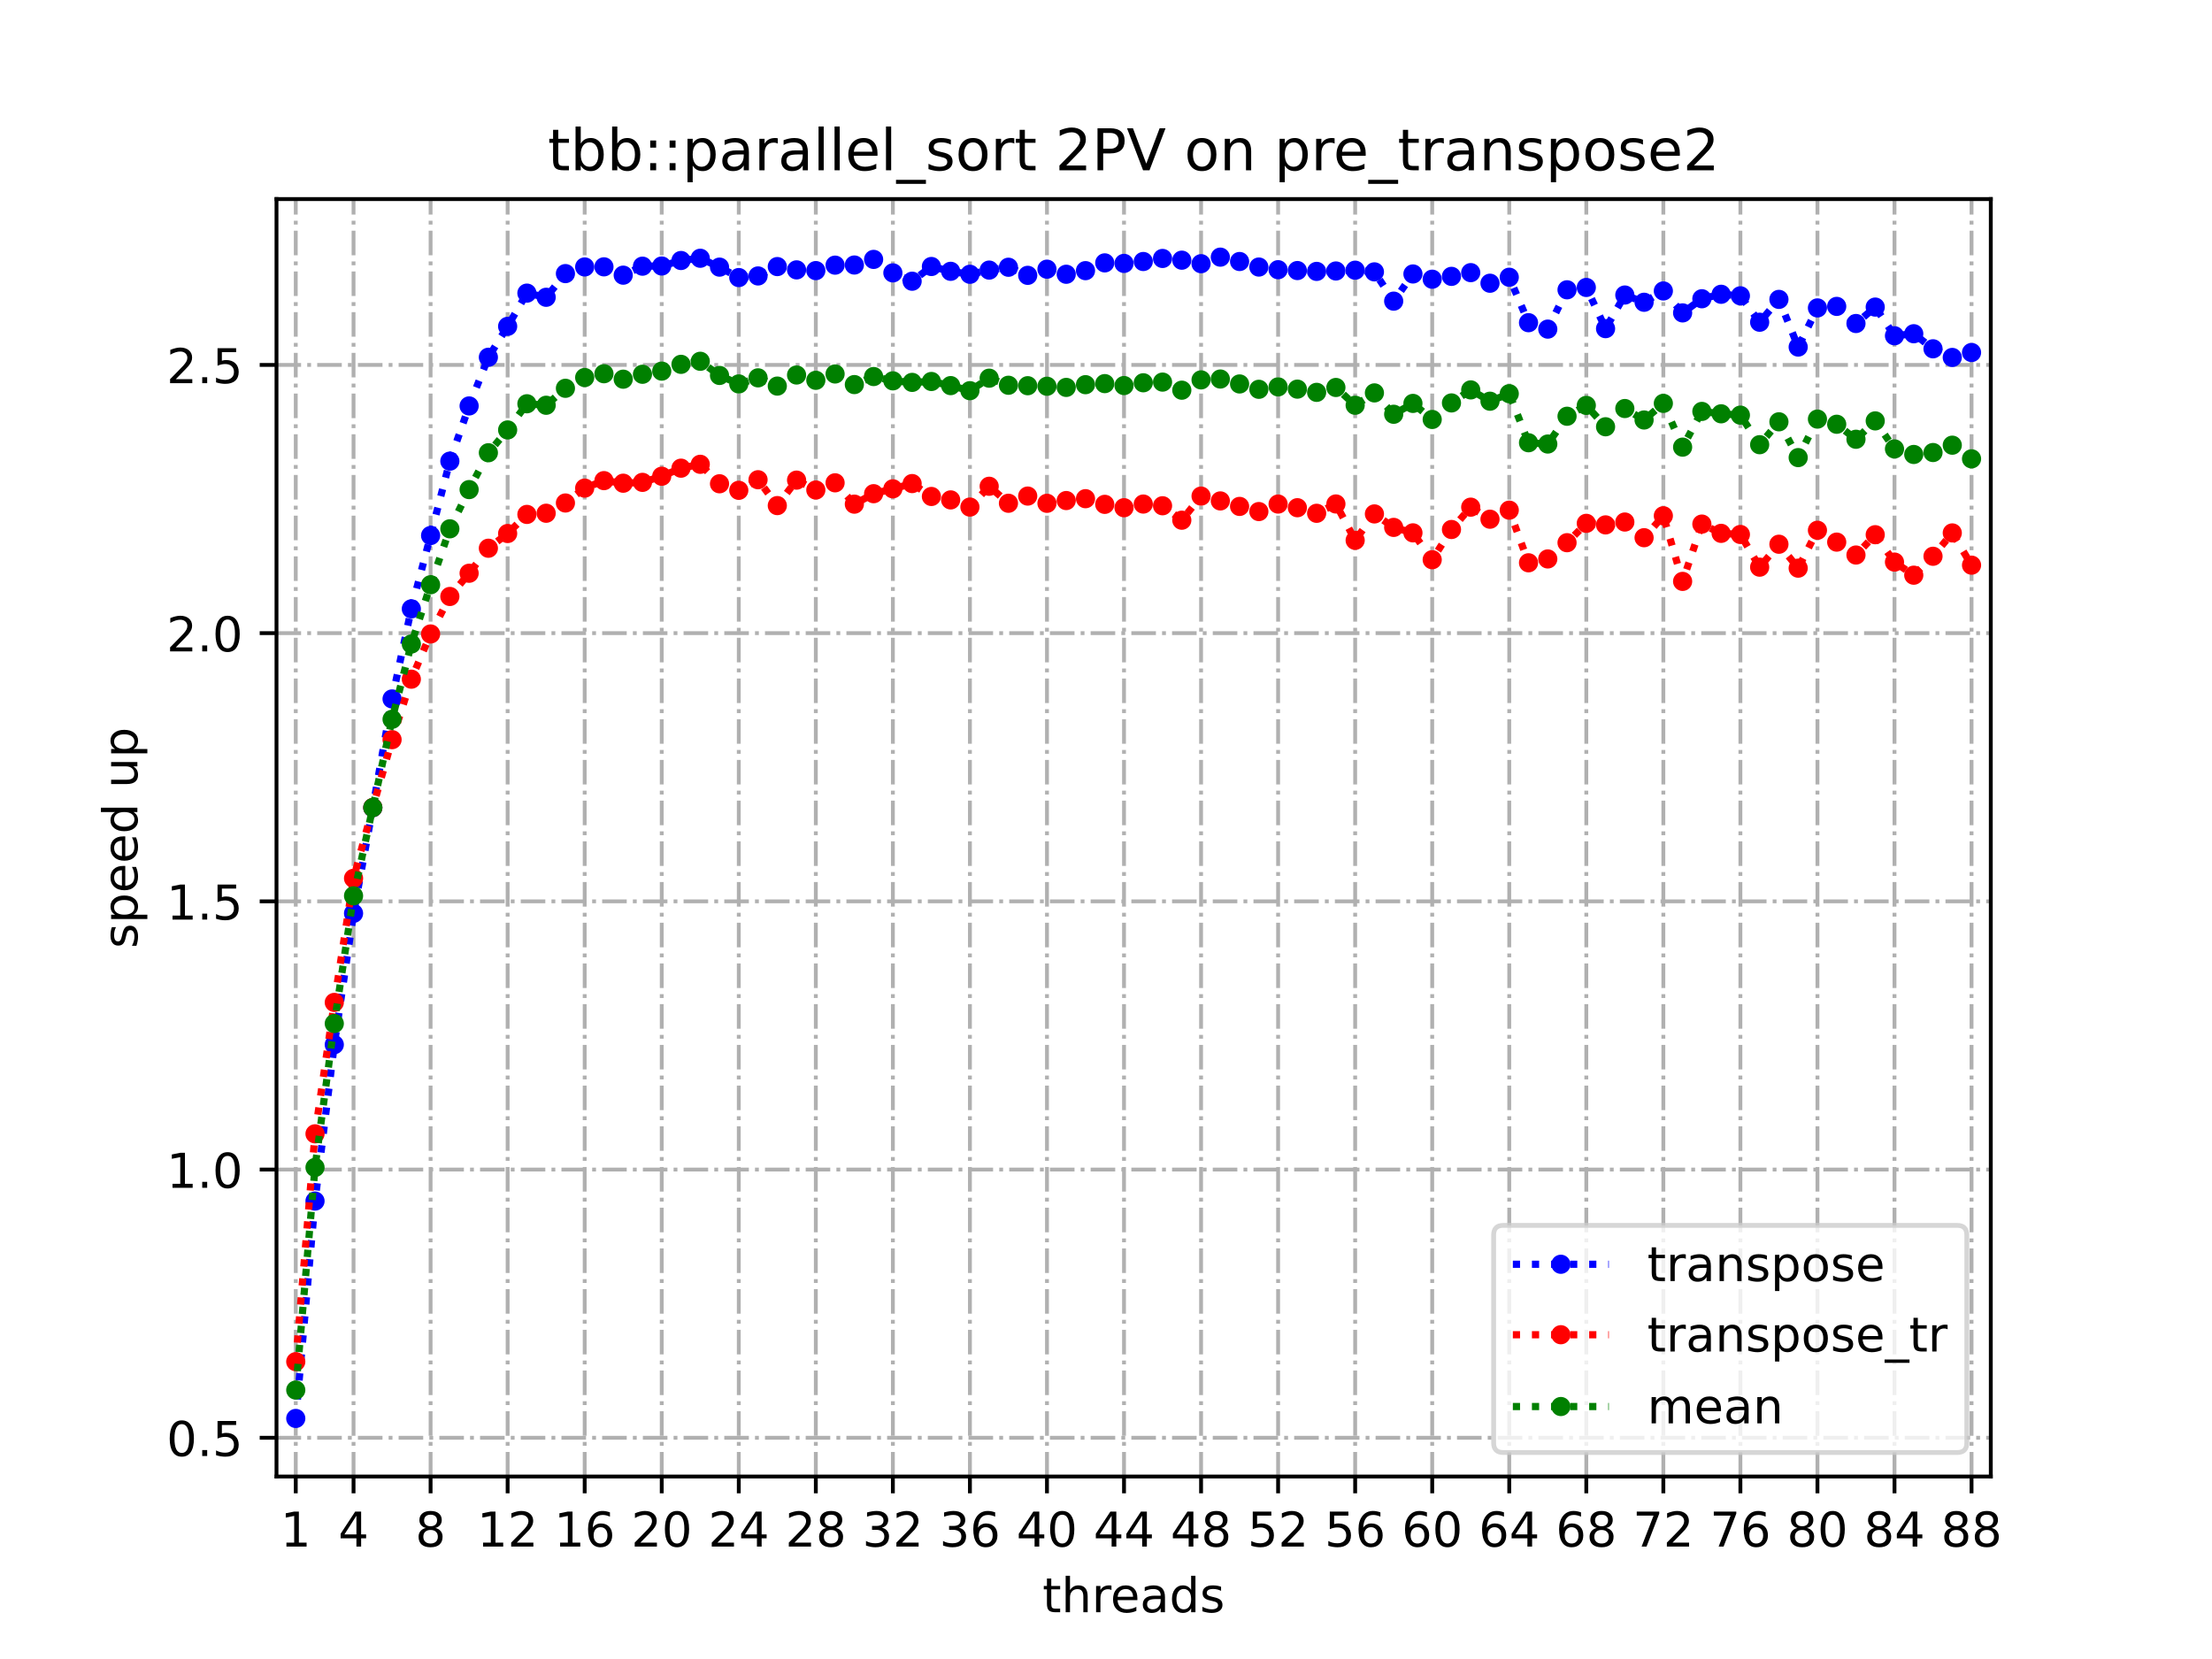 <?xml version="1.0" encoding="utf-8" standalone="no"?>
<!DOCTYPE svg PUBLIC "-//W3C//DTD SVG 1.1//EN"
  "http://www.w3.org/Graphics/SVG/1.1/DTD/svg11.dtd">
<!-- Created with matplotlib (https://matplotlib.org/) -->
<svg height="345.6pt" version="1.1" viewBox="0 0 460.8 345.6" width="460.8pt" xmlns="http://www.w3.org/2000/svg" xmlns:xlink="http://www.w3.org/1999/xlink">
 <defs>
  <style type="text/css">
*{stroke-linecap:butt;stroke-linejoin:round;}
  </style>
 </defs>
 <g id="figure_1">
  <g id="patch_1">
   <path d="M 0 345.6 
L 460.8 345.6 
L 460.8 0 
L 0 0 
z
" style="fill:#ffffff;"/>
  </g>
  <g id="axes_1">
   <g id="patch_2">
    <path d="M 57.6 307.584 
L 414.72 307.584 
L 414.72 41.472 
L 57.6 41.472 
z
" style="fill:#ffffff;"/>
   </g>
   <g id="matplotlib.axis_1">
    <g id="xtick_1">
     <g id="line2d_1">
      <path clip-path="url(#p4df0f4a2d8)" d="M 61.613 307.584 
L 61.613 41.472 
" style="fill:none;stroke:#b0b0b0;stroke-dasharray:5.12,1.28,0.8,1.28;stroke-dashoffset:0;stroke-width:0.8;"/>
     </g>
     <g id="line2d_2">
      <defs>
       <path d="M 0 0 
L 0 3.5 
" id="maca07ff365" style="stroke:#000000;stroke-width:0.8;"/>
      </defs>
      <g>
       <use style="stroke:#000000;stroke-width:0.8;" x="61.613" xlink:href="#maca07ff365" y="307.584"/>
      </g>
     </g>
     <g id="text_1">
      <!-- 1 -->
      <defs>
       <path d="M 12.406 8.297 
L 28.516 8.297 
L 28.516 63.922 
L 10.984 60.406 
L 10.984 69.391 
L 28.422 72.906 
L 38.281 72.906 
L 38.281 8.297 
L 54.391 8.297 
L 54.391 0 
L 12.406 0 
z
" id="DejaVuSans-49"/>
      </defs>
      <g transform="translate(58.431 322.182)scale(0.1 -0.1)">
       <use xlink:href="#DejaVuSans-49"/>
      </g>
     </g>
    </g>
    <g id="xtick_2">
     <g id="line2d_3">
      <path clip-path="url(#p4df0f4a2d8)" d="M 73.65 307.584 
L 73.65 41.472 
" style="fill:none;stroke:#b0b0b0;stroke-dasharray:5.12,1.28,0.8,1.28;stroke-dashoffset:0;stroke-width:0.8;"/>
     </g>
     <g id="line2d_4">
      <g>
       <use style="stroke:#000000;stroke-width:0.8;" x="73.65" xlink:href="#maca07ff365" y="307.584"/>
      </g>
     </g>
     <g id="text_2">
      <!-- 4 -->
      <defs>
       <path d="M 37.797 64.312 
L 12.891 25.391 
L 37.797 25.391 
z
M 35.203 72.906 
L 47.609 72.906 
L 47.609 25.391 
L 58.016 25.391 
L 58.016 17.188 
L 47.609 17.188 
L 47.609 0 
L 37.797 0 
L 37.797 17.188 
L 4.891 17.188 
L 4.891 26.703 
z
" id="DejaVuSans-52"/>
      </defs>
      <g transform="translate(70.469 322.182)scale(0.1 -0.1)">
       <use xlink:href="#DejaVuSans-52"/>
      </g>
     </g>
    </g>
    <g id="xtick_3">
     <g id="line2d_5">
      <path clip-path="url(#p4df0f4a2d8)" d="M 89.701 307.584 
L 89.701 41.472 
" style="fill:none;stroke:#b0b0b0;stroke-dasharray:5.12,1.28,0.8,1.28;stroke-dashoffset:0;stroke-width:0.8;"/>
     </g>
     <g id="line2d_6">
      <g>
       <use style="stroke:#000000;stroke-width:0.8;" x="89.701" xlink:href="#maca07ff365" y="307.584"/>
      </g>
     </g>
     <g id="text_3">
      <!-- 8 -->
      <defs>
       <path d="M 31.781 34.625 
Q 24.75 34.625 20.719 30.859 
Q 16.703 27.094 16.703 20.516 
Q 16.703 13.922 20.719 10.156 
Q 24.75 6.391 31.781 6.391 
Q 38.812 6.391 42.859 10.172 
Q 46.922 13.969 46.922 20.516 
Q 46.922 27.094 42.891 30.859 
Q 38.875 34.625 31.781 34.625 
z
M 21.922 38.812 
Q 15.578 40.375 12.031 44.719 
Q 8.5 49.078 8.5 55.328 
Q 8.5 64.062 14.719 69.141 
Q 20.953 74.219 31.781 74.219 
Q 42.672 74.219 48.875 69.141 
Q 55.078 64.062 55.078 55.328 
Q 55.078 49.078 51.531 44.719 
Q 48 40.375 41.703 38.812 
Q 48.828 37.156 52.797 32.312 
Q 56.781 27.484 56.781 20.516 
Q 56.781 9.906 50.312 4.234 
Q 43.844 -1.422 31.781 -1.422 
Q 19.734 -1.422 13.25 4.234 
Q 6.781 9.906 6.781 20.516 
Q 6.781 27.484 10.781 32.312 
Q 14.797 37.156 21.922 38.812 
z
M 18.312 54.391 
Q 18.312 48.734 21.844 45.562 
Q 25.391 42.391 31.781 42.391 
Q 38.141 42.391 41.719 45.562 
Q 45.312 48.734 45.312 54.391 
Q 45.312 60.062 41.719 63.234 
Q 38.141 66.406 31.781 66.406 
Q 25.391 66.406 21.844 63.234 
Q 18.312 60.062 18.312 54.391 
z
" id="DejaVuSans-56"/>
      </defs>
      <g transform="translate(86.519 322.182)scale(0.1 -0.1)">
       <use xlink:href="#DejaVuSans-56"/>
      </g>
     </g>
    </g>
    <g id="xtick_4">
     <g id="line2d_7">
      <path clip-path="url(#p4df0f4a2d8)" d="M 105.751 307.584 
L 105.751 41.472 
" style="fill:none;stroke:#b0b0b0;stroke-dasharray:5.12,1.28,0.8,1.28;stroke-dashoffset:0;stroke-width:0.8;"/>
     </g>
     <g id="line2d_8">
      <g>
       <use style="stroke:#000000;stroke-width:0.8;" x="105.751" xlink:href="#maca07ff365" y="307.584"/>
      </g>
     </g>
     <g id="text_4">
      <!-- 12 -->
      <defs>
       <path d="M 19.188 8.297 
L 53.609 8.297 
L 53.609 0 
L 7.328 0 
L 7.328 8.297 
Q 12.938 14.109 22.625 23.891 
Q 32.328 33.688 34.812 36.531 
Q 39.547 41.844 41.422 45.531 
Q 43.312 49.219 43.312 52.781 
Q 43.312 58.594 39.234 62.25 
Q 35.156 65.922 28.609 65.922 
Q 23.969 65.922 18.812 64.312 
Q 13.672 62.703 7.812 59.422 
L 7.812 69.391 
Q 13.766 71.781 18.938 73 
Q 24.125 74.219 28.422 74.219 
Q 39.75 74.219 46.484 68.547 
Q 53.219 62.891 53.219 53.422 
Q 53.219 48.922 51.531 44.891 
Q 49.859 40.875 45.406 35.406 
Q 44.188 33.984 37.641 27.219 
Q 31.109 20.453 19.188 8.297 
z
" id="DejaVuSans-50"/>
      </defs>
      <g transform="translate(99.389 322.182)scale(0.1 -0.1)">
       <use xlink:href="#DejaVuSans-49"/>
       <use x="63.623" xlink:href="#DejaVuSans-50"/>
      </g>
     </g>
    </g>
    <g id="xtick_5">
     <g id="line2d_9">
      <path clip-path="url(#p4df0f4a2d8)" d="M 121.801 307.584 
L 121.801 41.472 
" style="fill:none;stroke:#b0b0b0;stroke-dasharray:5.12,1.28,0.8,1.28;stroke-dashoffset:0;stroke-width:0.8;"/>
     </g>
     <g id="line2d_10">
      <g>
       <use style="stroke:#000000;stroke-width:0.8;" x="121.801" xlink:href="#maca07ff365" y="307.584"/>
      </g>
     </g>
     <g id="text_5">
      <!-- 16 -->
      <defs>
       <path d="M 33.016 40.375 
Q 26.375 40.375 22.484 35.828 
Q 18.609 31.297 18.609 23.391 
Q 18.609 15.531 22.484 10.953 
Q 26.375 6.391 33.016 6.391 
Q 39.656 6.391 43.531 10.953 
Q 47.406 15.531 47.406 23.391 
Q 47.406 31.297 43.531 35.828 
Q 39.656 40.375 33.016 40.375 
z
M 52.594 71.297 
L 52.594 62.312 
Q 48.875 64.062 45.094 64.984 
Q 41.312 65.922 37.594 65.922 
Q 27.828 65.922 22.672 59.328 
Q 17.531 52.734 16.797 39.406 
Q 19.672 43.656 24.016 45.922 
Q 28.375 48.188 33.594 48.188 
Q 44.578 48.188 50.953 41.516 
Q 57.328 34.859 57.328 23.391 
Q 57.328 12.156 50.688 5.359 
Q 44.047 -1.422 33.016 -1.422 
Q 20.359 -1.422 13.672 8.266 
Q 6.984 17.969 6.984 36.375 
Q 6.984 53.656 15.188 63.938 
Q 23.391 74.219 37.203 74.219 
Q 40.922 74.219 44.703 73.484 
Q 48.484 72.75 52.594 71.297 
z
" id="DejaVuSans-54"/>
      </defs>
      <g transform="translate(115.439 322.182)scale(0.1 -0.1)">
       <use xlink:href="#DejaVuSans-49"/>
       <use x="63.623" xlink:href="#DejaVuSans-54"/>
      </g>
     </g>
    </g>
    <g id="xtick_6">
     <g id="line2d_11">
      <path clip-path="url(#p4df0f4a2d8)" d="M 137.852 307.584 
L 137.852 41.472 
" style="fill:none;stroke:#b0b0b0;stroke-dasharray:5.12,1.28,0.8,1.28;stroke-dashoffset:0;stroke-width:0.8;"/>
     </g>
     <g id="line2d_12">
      <g>
       <use style="stroke:#000000;stroke-width:0.8;" x="137.852" xlink:href="#maca07ff365" y="307.584"/>
      </g>
     </g>
     <g id="text_6">
      <!-- 20 -->
      <defs>
       <path d="M 31.781 66.406 
Q 24.172 66.406 20.328 58.906 
Q 16.5 51.422 16.5 36.375 
Q 16.5 21.391 20.328 13.891 
Q 24.172 6.391 31.781 6.391 
Q 39.453 6.391 43.281 13.891 
Q 47.125 21.391 47.125 36.375 
Q 47.125 51.422 43.281 58.906 
Q 39.453 66.406 31.781 66.406 
z
M 31.781 74.219 
Q 44.047 74.219 50.516 64.516 
Q 56.984 54.828 56.984 36.375 
Q 56.984 17.969 50.516 8.266 
Q 44.047 -1.422 31.781 -1.422 
Q 19.531 -1.422 13.062 8.266 
Q 6.594 17.969 6.594 36.375 
Q 6.594 54.828 13.062 64.516 
Q 19.531 74.219 31.781 74.219 
z
" id="DejaVuSans-48"/>
      </defs>
      <g transform="translate(131.489 322.182)scale(0.1 -0.1)">
       <use xlink:href="#DejaVuSans-50"/>
       <use x="63.623" xlink:href="#DejaVuSans-48"/>
      </g>
     </g>
    </g>
    <g id="xtick_7">
     <g id="line2d_13">
      <path clip-path="url(#p4df0f4a2d8)" d="M 153.902 307.584 
L 153.902 41.472 
" style="fill:none;stroke:#b0b0b0;stroke-dasharray:5.12,1.28,0.8,1.28;stroke-dashoffset:0;stroke-width:0.8;"/>
     </g>
     <g id="line2d_14">
      <g>
       <use style="stroke:#000000;stroke-width:0.8;" x="153.902" xlink:href="#maca07ff365" y="307.584"/>
      </g>
     </g>
     <g id="text_7">
      <!-- 24 -->
      <g transform="translate(147.54 322.182)scale(0.1 -0.1)">
       <use xlink:href="#DejaVuSans-50"/>
       <use x="63.623" xlink:href="#DejaVuSans-52"/>
      </g>
     </g>
    </g>
    <g id="xtick_8">
     <g id="line2d_15">
      <path clip-path="url(#p4df0f4a2d8)" d="M 169.952 307.584 
L 169.952 41.472 
" style="fill:none;stroke:#b0b0b0;stroke-dasharray:5.12,1.28,0.8,1.28;stroke-dashoffset:0;stroke-width:0.8;"/>
     </g>
     <g id="line2d_16">
      <g>
       <use style="stroke:#000000;stroke-width:0.8;" x="169.952" xlink:href="#maca07ff365" y="307.584"/>
      </g>
     </g>
     <g id="text_8">
      <!-- 28 -->
      <g transform="translate(163.59 322.182)scale(0.1 -0.1)">
       <use xlink:href="#DejaVuSans-50"/>
       <use x="63.623" xlink:href="#DejaVuSans-56"/>
      </g>
     </g>
    </g>
    <g id="xtick_9">
     <g id="line2d_17">
      <path clip-path="url(#p4df0f4a2d8)" d="M 186.003 307.584 
L 186.003 41.472 
" style="fill:none;stroke:#b0b0b0;stroke-dasharray:5.12,1.28,0.8,1.28;stroke-dashoffset:0;stroke-width:0.8;"/>
     </g>
     <g id="line2d_18">
      <g>
       <use style="stroke:#000000;stroke-width:0.8;" x="186.003" xlink:href="#maca07ff365" y="307.584"/>
      </g>
     </g>
     <g id="text_9">
      <!-- 32 -->
      <defs>
       <path d="M 40.578 39.312 
Q 47.656 37.797 51.625 33 
Q 55.609 28.219 55.609 21.188 
Q 55.609 10.406 48.188 4.484 
Q 40.766 -1.422 27.094 -1.422 
Q 22.516 -1.422 17.656 -0.516 
Q 12.797 0.391 7.625 2.203 
L 7.625 11.719 
Q 11.719 9.328 16.594 8.109 
Q 21.484 6.891 26.812 6.891 
Q 36.078 6.891 40.938 10.547 
Q 45.797 14.203 45.797 21.188 
Q 45.797 27.641 41.281 31.266 
Q 36.766 34.906 28.719 34.906 
L 20.219 34.906 
L 20.219 43.016 
L 29.109 43.016 
Q 36.375 43.016 40.234 45.922 
Q 44.094 48.828 44.094 54.297 
Q 44.094 59.906 40.109 62.906 
Q 36.141 65.922 28.719 65.922 
Q 24.656 65.922 20.016 65.031 
Q 15.375 64.156 9.812 62.312 
L 9.812 71.094 
Q 15.438 72.656 20.344 73.438 
Q 25.25 74.219 29.594 74.219 
Q 40.828 74.219 47.359 69.109 
Q 53.906 64.016 53.906 55.328 
Q 53.906 49.266 50.438 45.094 
Q 46.969 40.922 40.578 39.312 
z
" id="DejaVuSans-51"/>
      </defs>
      <g transform="translate(179.64 322.182)scale(0.1 -0.1)">
       <use xlink:href="#DejaVuSans-51"/>
       <use x="63.623" xlink:href="#DejaVuSans-50"/>
      </g>
     </g>
    </g>
    <g id="xtick_10">
     <g id="line2d_19">
      <path clip-path="url(#p4df0f4a2d8)" d="M 202.053 307.584 
L 202.053 41.472 
" style="fill:none;stroke:#b0b0b0;stroke-dasharray:5.12,1.28,0.8,1.28;stroke-dashoffset:0;stroke-width:0.8;"/>
     </g>
     <g id="line2d_20">
      <g>
       <use style="stroke:#000000;stroke-width:0.8;" x="202.053" xlink:href="#maca07ff365" y="307.584"/>
      </g>
     </g>
     <g id="text_10">
      <!-- 36 -->
      <g transform="translate(195.691 322.182)scale(0.1 -0.1)">
       <use xlink:href="#DejaVuSans-51"/>
       <use x="63.623" xlink:href="#DejaVuSans-54"/>
      </g>
     </g>
    </g>
    <g id="xtick_11">
     <g id="line2d_21">
      <path clip-path="url(#p4df0f4a2d8)" d="M 218.103 307.584 
L 218.103 41.472 
" style="fill:none;stroke:#b0b0b0;stroke-dasharray:5.12,1.28,0.8,1.28;stroke-dashoffset:0;stroke-width:0.8;"/>
     </g>
     <g id="line2d_22">
      <g>
       <use style="stroke:#000000;stroke-width:0.8;" x="218.103" xlink:href="#maca07ff365" y="307.584"/>
      </g>
     </g>
     <g id="text_11">
      <!-- 40 -->
      <g transform="translate(211.741 322.182)scale(0.1 -0.1)">
       <use xlink:href="#DejaVuSans-52"/>
       <use x="63.623" xlink:href="#DejaVuSans-48"/>
      </g>
     </g>
    </g>
    <g id="xtick_12">
     <g id="line2d_23">
      <path clip-path="url(#p4df0f4a2d8)" d="M 234.154 307.584 
L 234.154 41.472 
" style="fill:none;stroke:#b0b0b0;stroke-dasharray:5.12,1.28,0.8,1.28;stroke-dashoffset:0;stroke-width:0.8;"/>
     </g>
     <g id="line2d_24">
      <g>
       <use style="stroke:#000000;stroke-width:0.8;" x="234.154" xlink:href="#maca07ff365" y="307.584"/>
      </g>
     </g>
     <g id="text_12">
      <!-- 44 -->
      <g transform="translate(227.791 322.182)scale(0.1 -0.1)">
       <use xlink:href="#DejaVuSans-52"/>
       <use x="63.623" xlink:href="#DejaVuSans-52"/>
      </g>
     </g>
    </g>
    <g id="xtick_13">
     <g id="line2d_25">
      <path clip-path="url(#p4df0f4a2d8)" d="M 250.204 307.584 
L 250.204 41.472 
" style="fill:none;stroke:#b0b0b0;stroke-dasharray:5.12,1.28,0.8,1.28;stroke-dashoffset:0;stroke-width:0.8;"/>
     </g>
     <g id="line2d_26">
      <g>
       <use style="stroke:#000000;stroke-width:0.8;" x="250.204" xlink:href="#maca07ff365" y="307.584"/>
      </g>
     </g>
     <g id="text_13">
      <!-- 48 -->
      <g transform="translate(243.842 322.182)scale(0.1 -0.1)">
       <use xlink:href="#DejaVuSans-52"/>
       <use x="63.623" xlink:href="#DejaVuSans-56"/>
      </g>
     </g>
    </g>
    <g id="xtick_14">
     <g id="line2d_27">
      <path clip-path="url(#p4df0f4a2d8)" d="M 266.254 307.584 
L 266.254 41.472 
" style="fill:none;stroke:#b0b0b0;stroke-dasharray:5.12,1.28,0.8,1.28;stroke-dashoffset:0;stroke-width:0.8;"/>
     </g>
     <g id="line2d_28">
      <g>
       <use style="stroke:#000000;stroke-width:0.8;" x="266.254" xlink:href="#maca07ff365" y="307.584"/>
      </g>
     </g>
     <g id="text_14">
      <!-- 52 -->
      <defs>
       <path d="M 10.797 72.906 
L 49.516 72.906 
L 49.516 64.594 
L 19.828 64.594 
L 19.828 46.734 
Q 21.969 47.469 24.109 47.828 
Q 26.266 48.188 28.422 48.188 
Q 40.625 48.188 47.75 41.5 
Q 54.891 34.812 54.891 23.391 
Q 54.891 11.625 47.562 5.094 
Q 40.234 -1.422 26.906 -1.422 
Q 22.312 -1.422 17.547 -0.641 
Q 12.797 0.141 7.719 1.703 
L 7.719 11.625 
Q 12.109 9.234 16.797 8.062 
Q 21.484 6.891 26.703 6.891 
Q 35.156 6.891 40.078 11.328 
Q 45.016 15.766 45.016 23.391 
Q 45.016 31 40.078 35.438 
Q 35.156 39.891 26.703 39.891 
Q 22.75 39.891 18.812 39.016 
Q 14.891 38.141 10.797 36.281 
z
" id="DejaVuSans-53"/>
      </defs>
      <g transform="translate(259.892 322.182)scale(0.1 -0.1)">
       <use xlink:href="#DejaVuSans-53"/>
       <use x="63.623" xlink:href="#DejaVuSans-50"/>
      </g>
     </g>
    </g>
    <g id="xtick_15">
     <g id="line2d_29">
      <path clip-path="url(#p4df0f4a2d8)" d="M 282.305 307.584 
L 282.305 41.472 
" style="fill:none;stroke:#b0b0b0;stroke-dasharray:5.12,1.28,0.8,1.28;stroke-dashoffset:0;stroke-width:0.8;"/>
     </g>
     <g id="line2d_30">
      <g>
       <use style="stroke:#000000;stroke-width:0.8;" x="282.305" xlink:href="#maca07ff365" y="307.584"/>
      </g>
     </g>
     <g id="text_15">
      <!-- 56 -->
      <g transform="translate(275.942 322.182)scale(0.1 -0.1)">
       <use xlink:href="#DejaVuSans-53"/>
       <use x="63.623" xlink:href="#DejaVuSans-54"/>
      </g>
     </g>
    </g>
    <g id="xtick_16">
     <g id="line2d_31">
      <path clip-path="url(#p4df0f4a2d8)" d="M 298.355 307.584 
L 298.355 41.472 
" style="fill:none;stroke:#b0b0b0;stroke-dasharray:5.12,1.28,0.8,1.28;stroke-dashoffset:0;stroke-width:0.8;"/>
     </g>
     <g id="line2d_32">
      <g>
       <use style="stroke:#000000;stroke-width:0.8;" x="298.355" xlink:href="#maca07ff365" y="307.584"/>
      </g>
     </g>
     <g id="text_16">
      <!-- 60 -->
      <g transform="translate(291.993 322.182)scale(0.1 -0.1)">
       <use xlink:href="#DejaVuSans-54"/>
       <use x="63.623" xlink:href="#DejaVuSans-48"/>
      </g>
     </g>
    </g>
    <g id="xtick_17">
     <g id="line2d_33">
      <path clip-path="url(#p4df0f4a2d8)" d="M 314.405 307.584 
L 314.405 41.472 
" style="fill:none;stroke:#b0b0b0;stroke-dasharray:5.12,1.28,0.8,1.28;stroke-dashoffset:0;stroke-width:0.8;"/>
     </g>
     <g id="line2d_34">
      <g>
       <use style="stroke:#000000;stroke-width:0.8;" x="314.405" xlink:href="#maca07ff365" y="307.584"/>
      </g>
     </g>
     <g id="text_17">
      <!-- 64 -->
      <g transform="translate(308.043 322.182)scale(0.1 -0.1)">
       <use xlink:href="#DejaVuSans-54"/>
       <use x="63.623" xlink:href="#DejaVuSans-52"/>
      </g>
     </g>
    </g>
    <g id="xtick_18">
     <g id="line2d_35">
      <path clip-path="url(#p4df0f4a2d8)" d="M 330.456 307.584 
L 330.456 41.472 
" style="fill:none;stroke:#b0b0b0;stroke-dasharray:5.12,1.28,0.8,1.28;stroke-dashoffset:0;stroke-width:0.8;"/>
     </g>
     <g id="line2d_36">
      <g>
       <use style="stroke:#000000;stroke-width:0.8;" x="330.456" xlink:href="#maca07ff365" y="307.584"/>
      </g>
     </g>
     <g id="text_18">
      <!-- 68 -->
      <g transform="translate(324.093 322.182)scale(0.1 -0.1)">
       <use xlink:href="#DejaVuSans-54"/>
       <use x="63.623" xlink:href="#DejaVuSans-56"/>
      </g>
     </g>
    </g>
    <g id="xtick_19">
     <g id="line2d_37">
      <path clip-path="url(#p4df0f4a2d8)" d="M 346.506 307.584 
L 346.506 41.472 
" style="fill:none;stroke:#b0b0b0;stroke-dasharray:5.12,1.28,0.8,1.28;stroke-dashoffset:0;stroke-width:0.8;"/>
     </g>
     <g id="line2d_38">
      <g>
       <use style="stroke:#000000;stroke-width:0.8;" x="346.506" xlink:href="#maca07ff365" y="307.584"/>
      </g>
     </g>
     <g id="text_19">
      <!-- 72 -->
      <defs>
       <path d="M 8.203 72.906 
L 55.078 72.906 
L 55.078 68.703 
L 28.609 0 
L 18.312 0 
L 43.219 64.594 
L 8.203 64.594 
z
" id="DejaVuSans-55"/>
      </defs>
      <g transform="translate(340.144 322.182)scale(0.1 -0.1)">
       <use xlink:href="#DejaVuSans-55"/>
       <use x="63.623" xlink:href="#DejaVuSans-50"/>
      </g>
     </g>
    </g>
    <g id="xtick_20">
     <g id="line2d_39">
      <path clip-path="url(#p4df0f4a2d8)" d="M 362.556 307.584 
L 362.556 41.472 
" style="fill:none;stroke:#b0b0b0;stroke-dasharray:5.12,1.28,0.8,1.28;stroke-dashoffset:0;stroke-width:0.8;"/>
     </g>
     <g id="line2d_40">
      <g>
       <use style="stroke:#000000;stroke-width:0.8;" x="362.556" xlink:href="#maca07ff365" y="307.584"/>
      </g>
     </g>
     <g id="text_20">
      <!-- 76 -->
      <g transform="translate(356.194 322.182)scale(0.1 -0.1)">
       <use xlink:href="#DejaVuSans-55"/>
       <use x="63.623" xlink:href="#DejaVuSans-54"/>
      </g>
     </g>
    </g>
    <g id="xtick_21">
     <g id="line2d_41">
      <path clip-path="url(#p4df0f4a2d8)" d="M 378.607 307.584 
L 378.607 41.472 
" style="fill:none;stroke:#b0b0b0;stroke-dasharray:5.12,1.28,0.8,1.28;stroke-dashoffset:0;stroke-width:0.8;"/>
     </g>
     <g id="line2d_42">
      <g>
       <use style="stroke:#000000;stroke-width:0.8;" x="378.607" xlink:href="#maca07ff365" y="307.584"/>
      </g>
     </g>
     <g id="text_21">
      <!-- 80 -->
      <g transform="translate(372.244 322.182)scale(0.1 -0.1)">
       <use xlink:href="#DejaVuSans-56"/>
       <use x="63.623" xlink:href="#DejaVuSans-48"/>
      </g>
     </g>
    </g>
    <g id="xtick_22">
     <g id="line2d_43">
      <path clip-path="url(#p4df0f4a2d8)" d="M 394.657 307.584 
L 394.657 41.472 
" style="fill:none;stroke:#b0b0b0;stroke-dasharray:5.12,1.28,0.8,1.28;stroke-dashoffset:0;stroke-width:0.8;"/>
     </g>
     <g id="line2d_44">
      <g>
       <use style="stroke:#000000;stroke-width:0.8;" x="394.657" xlink:href="#maca07ff365" y="307.584"/>
      </g>
     </g>
     <g id="text_22">
      <!-- 84 -->
      <g transform="translate(388.295 322.182)scale(0.1 -0.1)">
       <use xlink:href="#DejaVuSans-56"/>
       <use x="63.623" xlink:href="#DejaVuSans-52"/>
      </g>
     </g>
    </g>
    <g id="xtick_23">
     <g id="line2d_45">
      <path clip-path="url(#p4df0f4a2d8)" d="M 410.707 307.584 
L 410.707 41.472 
" style="fill:none;stroke:#b0b0b0;stroke-dasharray:5.12,1.28,0.8,1.28;stroke-dashoffset:0;stroke-width:0.8;"/>
     </g>
     <g id="line2d_46">
      <g>
       <use style="stroke:#000000;stroke-width:0.8;" x="410.707" xlink:href="#maca07ff365" y="307.584"/>
      </g>
     </g>
     <g id="text_23">
      <!-- 88 -->
      <g transform="translate(404.345 322.182)scale(0.1 -0.1)">
       <use xlink:href="#DejaVuSans-56"/>
       <use x="63.623" xlink:href="#DejaVuSans-56"/>
      </g>
     </g>
    </g>
    <g id="text_24">
     <!-- threads -->
     <defs>
      <path d="M 18.312 70.219 
L 18.312 54.688 
L 36.812 54.688 
L 36.812 47.703 
L 18.312 47.703 
L 18.312 18.016 
Q 18.312 11.328 20.141 9.422 
Q 21.969 7.516 27.594 7.516 
L 36.812 7.516 
L 36.812 0 
L 27.594 0 
Q 17.188 0 13.234 3.875 
Q 9.281 7.766 9.281 18.016 
L 9.281 47.703 
L 2.688 47.703 
L 2.688 54.688 
L 9.281 54.688 
L 9.281 70.219 
z
" id="DejaVuSans-116"/>
      <path d="M 54.891 33.016 
L 54.891 0 
L 45.906 0 
L 45.906 32.719 
Q 45.906 40.484 42.875 44.328 
Q 39.844 48.188 33.797 48.188 
Q 26.516 48.188 22.312 43.547 
Q 18.109 38.922 18.109 30.906 
L 18.109 0 
L 9.078 0 
L 9.078 75.984 
L 18.109 75.984 
L 18.109 46.188 
Q 21.344 51.125 25.703 53.562 
Q 30.078 56 35.797 56 
Q 45.219 56 50.047 50.172 
Q 54.891 44.344 54.891 33.016 
z
" id="DejaVuSans-104"/>
      <path d="M 41.109 46.297 
Q 39.594 47.172 37.812 47.578 
Q 36.031 48 33.891 48 
Q 26.266 48 22.188 43.047 
Q 18.109 38.094 18.109 28.812 
L 18.109 0 
L 9.078 0 
L 9.078 54.688 
L 18.109 54.688 
L 18.109 46.188 
Q 20.953 51.172 25.484 53.578 
Q 30.031 56 36.531 56 
Q 37.453 56 38.578 55.875 
Q 39.703 55.766 41.062 55.516 
z
" id="DejaVuSans-114"/>
      <path d="M 56.203 29.594 
L 56.203 25.203 
L 14.891 25.203 
Q 15.484 15.922 20.484 11.062 
Q 25.484 6.203 34.422 6.203 
Q 39.594 6.203 44.453 7.469 
Q 49.312 8.734 54.109 11.281 
L 54.109 2.781 
Q 49.266 0.734 44.188 -0.344 
Q 39.109 -1.422 33.891 -1.422 
Q 20.797 -1.422 13.156 6.188 
Q 5.516 13.812 5.516 26.812 
Q 5.516 40.234 12.766 48.109 
Q 20.016 56 32.328 56 
Q 43.359 56 49.781 48.891 
Q 56.203 41.797 56.203 29.594 
z
M 47.219 32.234 
Q 47.125 39.594 43.094 43.984 
Q 39.062 48.391 32.422 48.391 
Q 24.906 48.391 20.391 44.141 
Q 15.875 39.891 15.188 32.172 
z
" id="DejaVuSans-101"/>
      <path d="M 34.281 27.484 
Q 23.391 27.484 19.188 25 
Q 14.984 22.516 14.984 16.5 
Q 14.984 11.719 18.141 8.906 
Q 21.297 6.109 26.703 6.109 
Q 34.188 6.109 38.703 11.406 
Q 43.219 16.703 43.219 25.484 
L 43.219 27.484 
z
M 52.203 31.203 
L 52.203 0 
L 43.219 0 
L 43.219 8.297 
Q 40.141 3.328 35.547 0.953 
Q 30.953 -1.422 24.312 -1.422 
Q 15.922 -1.422 10.953 3.297 
Q 6 8.016 6 15.922 
Q 6 25.141 12.172 29.828 
Q 18.359 34.516 30.609 34.516 
L 43.219 34.516 
L 43.219 35.406 
Q 43.219 41.609 39.141 45 
Q 35.062 48.391 27.688 48.391 
Q 23 48.391 18.547 47.266 
Q 14.109 46.141 10.016 43.891 
L 10.016 52.203 
Q 14.938 54.109 19.578 55.047 
Q 24.219 56 28.609 56 
Q 40.484 56 46.344 49.844 
Q 52.203 43.703 52.203 31.203 
z
" id="DejaVuSans-97"/>
      <path d="M 45.406 46.391 
L 45.406 75.984 
L 54.391 75.984 
L 54.391 0 
L 45.406 0 
L 45.406 8.203 
Q 42.578 3.328 38.25 0.953 
Q 33.938 -1.422 27.875 -1.422 
Q 17.969 -1.422 11.734 6.484 
Q 5.516 14.406 5.516 27.297 
Q 5.516 40.188 11.734 48.094 
Q 17.969 56 27.875 56 
Q 33.938 56 38.25 53.625 
Q 42.578 51.266 45.406 46.391 
z
M 14.797 27.297 
Q 14.797 17.391 18.875 11.75 
Q 22.953 6.109 30.078 6.109 
Q 37.203 6.109 41.297 11.75 
Q 45.406 17.391 45.406 27.297 
Q 45.406 37.203 41.297 42.844 
Q 37.203 48.484 30.078 48.484 
Q 22.953 48.484 18.875 42.844 
Q 14.797 37.203 14.797 27.297 
z
" id="DejaVuSans-100"/>
      <path d="M 44.281 53.078 
L 44.281 44.578 
Q 40.484 46.531 36.375 47.5 
Q 32.281 48.484 27.875 48.484 
Q 21.188 48.484 17.844 46.438 
Q 14.5 44.391 14.5 40.281 
Q 14.5 37.156 16.891 35.375 
Q 19.281 33.594 26.516 31.984 
L 29.594 31.297 
Q 39.156 29.25 43.188 25.516 
Q 47.219 21.781 47.219 15.094 
Q 47.219 7.469 41.188 3.016 
Q 35.156 -1.422 24.609 -1.422 
Q 20.219 -1.422 15.453 -0.562 
Q 10.688 0.297 5.422 2 
L 5.422 11.281 
Q 10.406 8.688 15.234 7.391 
Q 20.062 6.109 24.812 6.109 
Q 31.156 6.109 34.562 8.281 
Q 37.984 10.453 37.984 14.406 
Q 37.984 18.062 35.516 20.016 
Q 33.062 21.969 24.703 23.781 
L 21.578 24.516 
Q 13.234 26.266 9.516 29.906 
Q 5.812 33.547 5.812 39.891 
Q 5.812 47.609 11.281 51.797 
Q 16.75 56 26.812 56 
Q 31.781 56 36.172 55.266 
Q 40.578 54.547 44.281 53.078 
z
" id="DejaVuSans-115"/>
     </defs>
     <g transform="translate(217.169 335.861)scale(0.1 -0.1)">
      <use xlink:href="#DejaVuSans-116"/>
      <use x="39.209" xlink:href="#DejaVuSans-104"/>
      <use x="102.588" xlink:href="#DejaVuSans-114"/>
      <use x="141.451" xlink:href="#DejaVuSans-101"/>
      <use x="202.975" xlink:href="#DejaVuSans-97"/>
      <use x="264.254" xlink:href="#DejaVuSans-100"/>
      <use x="327.73" xlink:href="#DejaVuSans-115"/>
     </g>
    </g>
   </g>
   <g id="matplotlib.axis_2">
    <g id="ytick_1">
     <g id="line2d_47">
      <path clip-path="url(#p4df0f4a2d8)" d="M 57.6 299.514 
L 414.72 299.514 
" style="fill:none;stroke:#b0b0b0;stroke-dasharray:5.12,1.28,0.8,1.28;stroke-dashoffset:0;stroke-width:0.8;"/>
     </g>
     <g id="line2d_48">
      <defs>
       <path d="M 0 0 
L -3.5 0 
" id="me0eab531e7" style="stroke:#000000;stroke-width:0.8;"/>
      </defs>
      <g>
       <use style="stroke:#000000;stroke-width:0.8;" x="57.6" xlink:href="#me0eab531e7" y="299.514"/>
      </g>
     </g>
     <g id="text_25">
      <!-- 0.5 -->
      <defs>
       <path d="M 10.688 12.406 
L 21 12.406 
L 21 0 
L 10.688 0 
z
" id="DejaVuSans-46"/>
      </defs>
      <g transform="translate(34.697 303.313)scale(0.1 -0.1)">
       <use xlink:href="#DejaVuSans-48"/>
       <use x="63.623" xlink:href="#DejaVuSans-46"/>
       <use x="95.41" xlink:href="#DejaVuSans-53"/>
      </g>
     </g>
    </g>
    <g id="ytick_2">
     <g id="line2d_49">
      <path clip-path="url(#p4df0f4a2d8)" d="M 57.6 243.641 
L 414.72 243.641 
" style="fill:none;stroke:#b0b0b0;stroke-dasharray:5.12,1.28,0.8,1.28;stroke-dashoffset:0;stroke-width:0.8;"/>
     </g>
     <g id="line2d_50">
      <g>
       <use style="stroke:#000000;stroke-width:0.8;" x="57.6" xlink:href="#me0eab531e7" y="243.641"/>
      </g>
     </g>
     <g id="text_26">
      <!-- 1.0 -->
      <g transform="translate(34.697 247.44)scale(0.1 -0.1)">
       <use xlink:href="#DejaVuSans-49"/>
       <use x="63.623" xlink:href="#DejaVuSans-46"/>
       <use x="95.41" xlink:href="#DejaVuSans-48"/>
      </g>
     </g>
    </g>
    <g id="ytick_3">
     <g id="line2d_51">
      <path clip-path="url(#p4df0f4a2d8)" d="M 57.6 187.768 
L 414.72 187.768 
" style="fill:none;stroke:#b0b0b0;stroke-dasharray:5.12,1.28,0.8,1.28;stroke-dashoffset:0;stroke-width:0.8;"/>
     </g>
     <g id="line2d_52">
      <g>
       <use style="stroke:#000000;stroke-width:0.8;" x="57.6" xlink:href="#me0eab531e7" y="187.768"/>
      </g>
     </g>
     <g id="text_27">
      <!-- 1.5 -->
      <g transform="translate(34.697 191.567)scale(0.1 -0.1)">
       <use xlink:href="#DejaVuSans-49"/>
       <use x="63.623" xlink:href="#DejaVuSans-46"/>
       <use x="95.41" xlink:href="#DejaVuSans-53"/>
      </g>
     </g>
    </g>
    <g id="ytick_4">
     <g id="line2d_53">
      <path clip-path="url(#p4df0f4a2d8)" d="M 57.6 131.896 
L 414.72 131.896 
" style="fill:none;stroke:#b0b0b0;stroke-dasharray:5.12,1.28,0.8,1.28;stroke-dashoffset:0;stroke-width:0.8;"/>
     </g>
     <g id="line2d_54">
      <g>
       <use style="stroke:#000000;stroke-width:0.8;" x="57.6" xlink:href="#me0eab531e7" y="131.896"/>
      </g>
     </g>
     <g id="text_28">
      <!-- 2.0 -->
      <g transform="translate(34.697 135.695)scale(0.1 -0.1)">
       <use xlink:href="#DejaVuSans-50"/>
       <use x="63.623" xlink:href="#DejaVuSans-46"/>
       <use x="95.41" xlink:href="#DejaVuSans-48"/>
      </g>
     </g>
    </g>
    <g id="ytick_5">
     <g id="line2d_55">
      <path clip-path="url(#p4df0f4a2d8)" d="M 57.6 76.023 
L 414.72 76.023 
" style="fill:none;stroke:#b0b0b0;stroke-dasharray:5.12,1.28,0.8,1.28;stroke-dashoffset:0;stroke-width:0.8;"/>
     </g>
     <g id="line2d_56">
      <g>
       <use style="stroke:#000000;stroke-width:0.8;" x="57.6" xlink:href="#me0eab531e7" y="76.023"/>
      </g>
     </g>
     <g id="text_29">
      <!-- 2.5 -->
      <g transform="translate(34.697 79.822)scale(0.1 -0.1)">
       <use xlink:href="#DejaVuSans-50"/>
       <use x="63.623" xlink:href="#DejaVuSans-46"/>
       <use x="95.41" xlink:href="#DejaVuSans-53"/>
      </g>
     </g>
    </g>
    <g id="text_30">
     <!-- speed up -->
     <defs>
      <path d="M 18.109 8.203 
L 18.109 -20.797 
L 9.078 -20.797 
L 9.078 54.688 
L 18.109 54.688 
L 18.109 46.391 
Q 20.953 51.266 25.266 53.625 
Q 29.594 56 35.594 56 
Q 45.562 56 51.781 48.094 
Q 58.016 40.188 58.016 27.297 
Q 58.016 14.406 51.781 6.484 
Q 45.562 -1.422 35.594 -1.422 
Q 29.594 -1.422 25.266 0.953 
Q 20.953 3.328 18.109 8.203 
z
M 48.688 27.297 
Q 48.688 37.203 44.609 42.844 
Q 40.531 48.484 33.406 48.484 
Q 26.266 48.484 22.188 42.844 
Q 18.109 37.203 18.109 27.297 
Q 18.109 17.391 22.188 11.75 
Q 26.266 6.109 33.406 6.109 
Q 40.531 6.109 44.609 11.75 
Q 48.688 17.391 48.688 27.297 
z
" id="DejaVuSans-112"/>
      <path id="DejaVuSans-32"/>
      <path d="M 8.5 21.578 
L 8.5 54.688 
L 17.484 54.688 
L 17.484 21.922 
Q 17.484 14.156 20.5 10.266 
Q 23.531 6.391 29.594 6.391 
Q 36.859 6.391 41.078 11.031 
Q 45.312 15.672 45.312 23.688 
L 45.312 54.688 
L 54.297 54.688 
L 54.297 0 
L 45.312 0 
L 45.312 8.406 
Q 42.047 3.422 37.719 1 
Q 33.406 -1.422 27.688 -1.422 
Q 18.266 -1.422 13.375 4.438 
Q 8.5 10.297 8.5 21.578 
z
M 31.109 56 
z
" id="DejaVuSans-117"/>
     </defs>
     <g transform="translate(28.617 197.566)rotate(-90)scale(0.1 -0.1)">
      <use xlink:href="#DejaVuSans-115"/>
      <use x="52.1" xlink:href="#DejaVuSans-112"/>
      <use x="115.576" xlink:href="#DejaVuSans-101"/>
      <use x="177.1" xlink:href="#DejaVuSans-101"/>
      <use x="238.623" xlink:href="#DejaVuSans-100"/>
      <use x="302.1" xlink:href="#DejaVuSans-32"/>
      <use x="333.887" xlink:href="#DejaVuSans-117"/>
      <use x="397.266" xlink:href="#DejaVuSans-112"/>
     </g>
    </g>
   </g>
   <g id="line2d_57">
    <path clip-path="url(#p4df0f4a2d8)" d="M 61.613 295.488 
L 65.625 250.203 
L 69.638 217.619 
L 73.65 190.269 
L 77.663 168.256 
L 81.676 145.605 
L 85.688 126.837 
L 89.701 111.561 
L 93.713 96.068 
L 97.726 84.565 
L 101.738 74.425 
L 105.751 67.986 
L 109.764 61.062 
L 113.776 61.93 
L 117.789 56.997 
L 121.801 55.61 
L 125.814 55.587 
L 129.827 57.323 
L 133.839 55.45 
L 137.852 55.413 
L 141.864 54.268 
L 145.877 53.8 
L 149.889 55.648 
L 153.902 57.822 
L 157.915 57.486 
L 161.927 55.534 
L 165.94 56.221 
L 169.952 56.373 
L 173.965 55.234 
L 177.978 55.207 
L 181.99 54.038 
L 186.003 56.846 
L 190.015 58.583 
L 194.028 55.516 
L 198.04 56.52 
L 202.053 57.139 
L 206.066 56.266 
L 210.078 55.673 
L 214.091 57.359 
L 218.103 56.076 
L 222.116 57.133 
L 226.129 56.383 
L 230.141 54.762 
L 234.154 54.871 
L 238.166 54.477 
L 242.179 53.842 
L 246.191 54.202 
L 250.204 54.932 
L 254.217 53.568 
L 258.229 54.477 
L 262.242 55.631 
L 266.254 56.184 
L 270.267 56.362 
L 274.28 56.537 
L 278.292 56.451 
L 282.305 56.287 
L 286.317 56.636 
L 290.33 62.735 
L 294.342 57.072 
L 298.355 58.164 
L 302.368 57.573 
L 306.38 56.795 
L 310.393 59.003 
L 314.405 57.754 
L 318.418 67.223 
L 322.431 68.561 
L 326.443 60.372 
L 330.456 59.884 
L 334.468 68.463 
L 338.481 61.459 
L 342.493 62.967 
L 346.506 60.612 
L 350.519 65.182 
L 354.531 62.235 
L 358.544 61.304 
L 362.556 61.623 
L 366.569 67.127 
L 370.582 62.367 
L 374.594 72.297 
L 378.607 64.145 
L 382.619 63.828 
L 386.632 67.394 
L 390.644 63.971 
L 394.657 69.947 
L 398.67 69.523 
L 402.682 72.662 
L 406.695 74.462 
L 410.707 73.434 
" style="fill:none;stroke:#0000ff;stroke-dasharray:1.5,2.475;stroke-dashoffset:0;stroke-width:1.5;"/>
    <defs>
     <path d="M 0 1.5 
C 0.398 1.5 0.779 1.342 1.061 1.061 
C 1.342 0.779 1.5 0.398 1.5 0 
C 1.5 -0.398 1.342 -0.779 1.061 -1.061 
C 0.779 -1.342 0.398 -1.5 0 -1.5 
C -0.398 -1.5 -0.779 -1.342 -1.061 -1.061 
C -1.342 -0.779 -1.5 -0.398 -1.5 0 
C -1.5 0.398 -1.342 0.779 -1.061 1.061 
C -0.779 1.342 -0.398 1.5 0 1.5 
z
" id="m541f2f31ba" style="stroke:#0000ff;"/>
    </defs>
    <g clip-path="url(#p4df0f4a2d8)">
     <use style="fill:#0000ff;stroke:#0000ff;" x="61.613" xlink:href="#m541f2f31ba" y="295.488"/>
     <use style="fill:#0000ff;stroke:#0000ff;" x="65.625" xlink:href="#m541f2f31ba" y="250.203"/>
     <use style="fill:#0000ff;stroke:#0000ff;" x="69.638" xlink:href="#m541f2f31ba" y="217.619"/>
     <use style="fill:#0000ff;stroke:#0000ff;" x="73.65" xlink:href="#m541f2f31ba" y="190.269"/>
     <use style="fill:#0000ff;stroke:#0000ff;" x="77.663" xlink:href="#m541f2f31ba" y="168.256"/>
     <use style="fill:#0000ff;stroke:#0000ff;" x="81.676" xlink:href="#m541f2f31ba" y="145.605"/>
     <use style="fill:#0000ff;stroke:#0000ff;" x="85.688" xlink:href="#m541f2f31ba" y="126.837"/>
     <use style="fill:#0000ff;stroke:#0000ff;" x="89.701" xlink:href="#m541f2f31ba" y="111.561"/>
     <use style="fill:#0000ff;stroke:#0000ff;" x="93.713" xlink:href="#m541f2f31ba" y="96.068"/>
     <use style="fill:#0000ff;stroke:#0000ff;" x="97.726" xlink:href="#m541f2f31ba" y="84.565"/>
     <use style="fill:#0000ff;stroke:#0000ff;" x="101.738" xlink:href="#m541f2f31ba" y="74.425"/>
     <use style="fill:#0000ff;stroke:#0000ff;" x="105.751" xlink:href="#m541f2f31ba" y="67.986"/>
     <use style="fill:#0000ff;stroke:#0000ff;" x="109.764" xlink:href="#m541f2f31ba" y="61.062"/>
     <use style="fill:#0000ff;stroke:#0000ff;" x="113.776" xlink:href="#m541f2f31ba" y="61.93"/>
     <use style="fill:#0000ff;stroke:#0000ff;" x="117.789" xlink:href="#m541f2f31ba" y="56.997"/>
     <use style="fill:#0000ff;stroke:#0000ff;" x="121.801" xlink:href="#m541f2f31ba" y="55.61"/>
     <use style="fill:#0000ff;stroke:#0000ff;" x="125.814" xlink:href="#m541f2f31ba" y="55.587"/>
     <use style="fill:#0000ff;stroke:#0000ff;" x="129.827" xlink:href="#m541f2f31ba" y="57.323"/>
     <use style="fill:#0000ff;stroke:#0000ff;" x="133.839" xlink:href="#m541f2f31ba" y="55.45"/>
     <use style="fill:#0000ff;stroke:#0000ff;" x="137.852" xlink:href="#m541f2f31ba" y="55.413"/>
     <use style="fill:#0000ff;stroke:#0000ff;" x="141.864" xlink:href="#m541f2f31ba" y="54.268"/>
     <use style="fill:#0000ff;stroke:#0000ff;" x="145.877" xlink:href="#m541f2f31ba" y="53.8"/>
     <use style="fill:#0000ff;stroke:#0000ff;" x="149.889" xlink:href="#m541f2f31ba" y="55.648"/>
     <use style="fill:#0000ff;stroke:#0000ff;" x="153.902" xlink:href="#m541f2f31ba" y="57.822"/>
     <use style="fill:#0000ff;stroke:#0000ff;" x="157.915" xlink:href="#m541f2f31ba" y="57.486"/>
     <use style="fill:#0000ff;stroke:#0000ff;" x="161.927" xlink:href="#m541f2f31ba" y="55.534"/>
     <use style="fill:#0000ff;stroke:#0000ff;" x="165.94" xlink:href="#m541f2f31ba" y="56.221"/>
     <use style="fill:#0000ff;stroke:#0000ff;" x="169.952" xlink:href="#m541f2f31ba" y="56.373"/>
     <use style="fill:#0000ff;stroke:#0000ff;" x="173.965" xlink:href="#m541f2f31ba" y="55.234"/>
     <use style="fill:#0000ff;stroke:#0000ff;" x="177.978" xlink:href="#m541f2f31ba" y="55.207"/>
     <use style="fill:#0000ff;stroke:#0000ff;" x="181.99" xlink:href="#m541f2f31ba" y="54.038"/>
     <use style="fill:#0000ff;stroke:#0000ff;" x="186.003" xlink:href="#m541f2f31ba" y="56.846"/>
     <use style="fill:#0000ff;stroke:#0000ff;" x="190.015" xlink:href="#m541f2f31ba" y="58.583"/>
     <use style="fill:#0000ff;stroke:#0000ff;" x="194.028" xlink:href="#m541f2f31ba" y="55.516"/>
     <use style="fill:#0000ff;stroke:#0000ff;" x="198.04" xlink:href="#m541f2f31ba" y="56.52"/>
     <use style="fill:#0000ff;stroke:#0000ff;" x="202.053" xlink:href="#m541f2f31ba" y="57.139"/>
     <use style="fill:#0000ff;stroke:#0000ff;" x="206.066" xlink:href="#m541f2f31ba" y="56.266"/>
     <use style="fill:#0000ff;stroke:#0000ff;" x="210.078" xlink:href="#m541f2f31ba" y="55.673"/>
     <use style="fill:#0000ff;stroke:#0000ff;" x="214.091" xlink:href="#m541f2f31ba" y="57.359"/>
     <use style="fill:#0000ff;stroke:#0000ff;" x="218.103" xlink:href="#m541f2f31ba" y="56.076"/>
     <use style="fill:#0000ff;stroke:#0000ff;" x="222.116" xlink:href="#m541f2f31ba" y="57.133"/>
     <use style="fill:#0000ff;stroke:#0000ff;" x="226.129" xlink:href="#m541f2f31ba" y="56.383"/>
     <use style="fill:#0000ff;stroke:#0000ff;" x="230.141" xlink:href="#m541f2f31ba" y="54.762"/>
     <use style="fill:#0000ff;stroke:#0000ff;" x="234.154" xlink:href="#m541f2f31ba" y="54.871"/>
     <use style="fill:#0000ff;stroke:#0000ff;" x="238.166" xlink:href="#m541f2f31ba" y="54.477"/>
     <use style="fill:#0000ff;stroke:#0000ff;" x="242.179" xlink:href="#m541f2f31ba" y="53.842"/>
     <use style="fill:#0000ff;stroke:#0000ff;" x="246.191" xlink:href="#m541f2f31ba" y="54.202"/>
     <use style="fill:#0000ff;stroke:#0000ff;" x="250.204" xlink:href="#m541f2f31ba" y="54.932"/>
     <use style="fill:#0000ff;stroke:#0000ff;" x="254.217" xlink:href="#m541f2f31ba" y="53.568"/>
     <use style="fill:#0000ff;stroke:#0000ff;" x="258.229" xlink:href="#m541f2f31ba" y="54.477"/>
     <use style="fill:#0000ff;stroke:#0000ff;" x="262.242" xlink:href="#m541f2f31ba" y="55.631"/>
     <use style="fill:#0000ff;stroke:#0000ff;" x="266.254" xlink:href="#m541f2f31ba" y="56.184"/>
     <use style="fill:#0000ff;stroke:#0000ff;" x="270.267" xlink:href="#m541f2f31ba" y="56.362"/>
     <use style="fill:#0000ff;stroke:#0000ff;" x="274.28" xlink:href="#m541f2f31ba" y="56.537"/>
     <use style="fill:#0000ff;stroke:#0000ff;" x="278.292" xlink:href="#m541f2f31ba" y="56.451"/>
     <use style="fill:#0000ff;stroke:#0000ff;" x="282.305" xlink:href="#m541f2f31ba" y="56.287"/>
     <use style="fill:#0000ff;stroke:#0000ff;" x="286.317" xlink:href="#m541f2f31ba" y="56.636"/>
     <use style="fill:#0000ff;stroke:#0000ff;" x="290.33" xlink:href="#m541f2f31ba" y="62.735"/>
     <use style="fill:#0000ff;stroke:#0000ff;" x="294.342" xlink:href="#m541f2f31ba" y="57.072"/>
     <use style="fill:#0000ff;stroke:#0000ff;" x="298.355" xlink:href="#m541f2f31ba" y="58.164"/>
     <use style="fill:#0000ff;stroke:#0000ff;" x="302.368" xlink:href="#m541f2f31ba" y="57.573"/>
     <use style="fill:#0000ff;stroke:#0000ff;" x="306.38" xlink:href="#m541f2f31ba" y="56.795"/>
     <use style="fill:#0000ff;stroke:#0000ff;" x="310.393" xlink:href="#m541f2f31ba" y="59.003"/>
     <use style="fill:#0000ff;stroke:#0000ff;" x="314.405" xlink:href="#m541f2f31ba" y="57.754"/>
     <use style="fill:#0000ff;stroke:#0000ff;" x="318.418" xlink:href="#m541f2f31ba" y="67.223"/>
     <use style="fill:#0000ff;stroke:#0000ff;" x="322.431" xlink:href="#m541f2f31ba" y="68.561"/>
     <use style="fill:#0000ff;stroke:#0000ff;" x="326.443" xlink:href="#m541f2f31ba" y="60.372"/>
     <use style="fill:#0000ff;stroke:#0000ff;" x="330.456" xlink:href="#m541f2f31ba" y="59.884"/>
     <use style="fill:#0000ff;stroke:#0000ff;" x="334.468" xlink:href="#m541f2f31ba" y="68.463"/>
     <use style="fill:#0000ff;stroke:#0000ff;" x="338.481" xlink:href="#m541f2f31ba" y="61.459"/>
     <use style="fill:#0000ff;stroke:#0000ff;" x="342.493" xlink:href="#m541f2f31ba" y="62.967"/>
     <use style="fill:#0000ff;stroke:#0000ff;" x="346.506" xlink:href="#m541f2f31ba" y="60.612"/>
     <use style="fill:#0000ff;stroke:#0000ff;" x="350.519" xlink:href="#m541f2f31ba" y="65.182"/>
     <use style="fill:#0000ff;stroke:#0000ff;" x="354.531" xlink:href="#m541f2f31ba" y="62.235"/>
     <use style="fill:#0000ff;stroke:#0000ff;" x="358.544" xlink:href="#m541f2f31ba" y="61.304"/>
     <use style="fill:#0000ff;stroke:#0000ff;" x="362.556" xlink:href="#m541f2f31ba" y="61.623"/>
     <use style="fill:#0000ff;stroke:#0000ff;" x="366.569" xlink:href="#m541f2f31ba" y="67.127"/>
     <use style="fill:#0000ff;stroke:#0000ff;" x="370.582" xlink:href="#m541f2f31ba" y="62.367"/>
     <use style="fill:#0000ff;stroke:#0000ff;" x="374.594" xlink:href="#m541f2f31ba" y="72.297"/>
     <use style="fill:#0000ff;stroke:#0000ff;" x="378.607" xlink:href="#m541f2f31ba" y="64.145"/>
     <use style="fill:#0000ff;stroke:#0000ff;" x="382.619" xlink:href="#m541f2f31ba" y="63.828"/>
     <use style="fill:#0000ff;stroke:#0000ff;" x="386.632" xlink:href="#m541f2f31ba" y="67.394"/>
     <use style="fill:#0000ff;stroke:#0000ff;" x="390.644" xlink:href="#m541f2f31ba" y="63.971"/>
     <use style="fill:#0000ff;stroke:#0000ff;" x="394.657" xlink:href="#m541f2f31ba" y="69.947"/>
     <use style="fill:#0000ff;stroke:#0000ff;" x="398.67" xlink:href="#m541f2f31ba" y="69.523"/>
     <use style="fill:#0000ff;stroke:#0000ff;" x="402.682" xlink:href="#m541f2f31ba" y="72.662"/>
     <use style="fill:#0000ff;stroke:#0000ff;" x="406.695" xlink:href="#m541f2f31ba" y="74.462"/>
     <use style="fill:#0000ff;stroke:#0000ff;" x="410.707" xlink:href="#m541f2f31ba" y="73.434"/>
    </g>
   </g>
   <g id="line2d_58">
    <path clip-path="url(#p4df0f4a2d8)" d="M 61.613 283.66 
L 65.625 236.198 
L 69.638 208.823 
L 73.65 182.972 
L 77.663 168.222 
L 81.676 154.085 
L 85.688 141.485 
L 89.701 132.066 
L 93.713 124.255 
L 97.726 119.419 
L 101.738 114.207 
L 105.751 111.142 
L 109.764 107.163 
L 113.776 106.918 
L 117.789 104.782 
L 121.801 101.684 
L 125.814 100.124 
L 129.827 100.662 
L 133.839 100.486 
L 137.852 99.211 
L 141.864 97.53 
L 145.877 96.723 
L 149.889 100.779 
L 153.902 102.142 
L 157.915 99.937 
L 161.927 105.324 
L 165.94 100.018 
L 169.952 102.079 
L 173.965 100.58 
L 177.978 105.024 
L 181.99 102.845 
L 186.003 101.83 
L 190.015 100.737 
L 194.028 103.423 
L 198.04 104.14 
L 202.053 105.632 
L 206.066 101.299 
L 210.078 104.839 
L 214.091 103.341 
L 218.103 104.849 
L 222.116 104.274 
L 226.129 103.887 
L 230.141 105.067 
L 234.154 105.765 
L 238.166 105.003 
L 242.179 105.359 
L 246.191 108.369 
L 250.204 103.346 
L 254.217 104.352 
L 258.229 105.495 
L 262.242 106.567 
L 266.254 105.005 
L 270.267 105.766 
L 274.28 106.931 
L 278.292 104.986 
L 282.305 112.558 
L 286.317 107.06 
L 290.33 109.867 
L 294.342 111.003 
L 298.355 116.599 
L 302.368 110.304 
L 306.38 105.651 
L 310.393 108.161 
L 314.405 106.275 
L 318.418 117.24 
L 322.431 116.439 
L 326.443 113.054 
L 330.456 109.022 
L 334.468 109.344 
L 338.481 108.749 
L 342.493 112.014 
L 346.506 107.446 
L 350.519 121.114 
L 354.531 109.176 
L 358.544 111.107 
L 362.556 111.343 
L 366.569 118.151 
L 370.582 113.375 
L 374.594 118.358 
L 378.607 110.465 
L 382.619 112.933 
L 386.632 115.621 
L 390.644 111.391 
L 394.657 117.092 
L 398.67 119.824 
L 402.682 115.881 
L 406.695 111.019 
L 410.707 117.733 
" style="fill:none;stroke:#ff0000;stroke-dasharray:1.5,2.475;stroke-dashoffset:0;stroke-width:1.5;"/>
    <defs>
     <path d="M 0 1.5 
C 0.398 1.5 0.779 1.342 1.061 1.061 
C 1.342 0.779 1.5 0.398 1.5 0 
C 1.5 -0.398 1.342 -0.779 1.061 -1.061 
C 0.779 -1.342 0.398 -1.5 0 -1.5 
C -0.398 -1.5 -0.779 -1.342 -1.061 -1.061 
C -1.342 -0.779 -1.5 -0.398 -1.5 0 
C -1.5 0.398 -1.342 0.779 -1.061 1.061 
C -0.779 1.342 -0.398 1.5 0 1.5 
z
" id="m4e42d12b5c" style="stroke:#ff0000;"/>
    </defs>
    <g clip-path="url(#p4df0f4a2d8)">
     <use style="fill:#ff0000;stroke:#ff0000;" x="61.613" xlink:href="#m4e42d12b5c" y="283.66"/>
     <use style="fill:#ff0000;stroke:#ff0000;" x="65.625" xlink:href="#m4e42d12b5c" y="236.198"/>
     <use style="fill:#ff0000;stroke:#ff0000;" x="69.638" xlink:href="#m4e42d12b5c" y="208.823"/>
     <use style="fill:#ff0000;stroke:#ff0000;" x="73.65" xlink:href="#m4e42d12b5c" y="182.972"/>
     <use style="fill:#ff0000;stroke:#ff0000;" x="77.663" xlink:href="#m4e42d12b5c" y="168.222"/>
     <use style="fill:#ff0000;stroke:#ff0000;" x="81.676" xlink:href="#m4e42d12b5c" y="154.085"/>
     <use style="fill:#ff0000;stroke:#ff0000;" x="85.688" xlink:href="#m4e42d12b5c" y="141.485"/>
     <use style="fill:#ff0000;stroke:#ff0000;" x="89.701" xlink:href="#m4e42d12b5c" y="132.066"/>
     <use style="fill:#ff0000;stroke:#ff0000;" x="93.713" xlink:href="#m4e42d12b5c" y="124.255"/>
     <use style="fill:#ff0000;stroke:#ff0000;" x="97.726" xlink:href="#m4e42d12b5c" y="119.419"/>
     <use style="fill:#ff0000;stroke:#ff0000;" x="101.738" xlink:href="#m4e42d12b5c" y="114.207"/>
     <use style="fill:#ff0000;stroke:#ff0000;" x="105.751" xlink:href="#m4e42d12b5c" y="111.142"/>
     <use style="fill:#ff0000;stroke:#ff0000;" x="109.764" xlink:href="#m4e42d12b5c" y="107.163"/>
     <use style="fill:#ff0000;stroke:#ff0000;" x="113.776" xlink:href="#m4e42d12b5c" y="106.918"/>
     <use style="fill:#ff0000;stroke:#ff0000;" x="117.789" xlink:href="#m4e42d12b5c" y="104.782"/>
     <use style="fill:#ff0000;stroke:#ff0000;" x="121.801" xlink:href="#m4e42d12b5c" y="101.684"/>
     <use style="fill:#ff0000;stroke:#ff0000;" x="125.814" xlink:href="#m4e42d12b5c" y="100.124"/>
     <use style="fill:#ff0000;stroke:#ff0000;" x="129.827" xlink:href="#m4e42d12b5c" y="100.662"/>
     <use style="fill:#ff0000;stroke:#ff0000;" x="133.839" xlink:href="#m4e42d12b5c" y="100.486"/>
     <use style="fill:#ff0000;stroke:#ff0000;" x="137.852" xlink:href="#m4e42d12b5c" y="99.211"/>
     <use style="fill:#ff0000;stroke:#ff0000;" x="141.864" xlink:href="#m4e42d12b5c" y="97.53"/>
     <use style="fill:#ff0000;stroke:#ff0000;" x="145.877" xlink:href="#m4e42d12b5c" y="96.723"/>
     <use style="fill:#ff0000;stroke:#ff0000;" x="149.889" xlink:href="#m4e42d12b5c" y="100.779"/>
     <use style="fill:#ff0000;stroke:#ff0000;" x="153.902" xlink:href="#m4e42d12b5c" y="102.142"/>
     <use style="fill:#ff0000;stroke:#ff0000;" x="157.915" xlink:href="#m4e42d12b5c" y="99.937"/>
     <use style="fill:#ff0000;stroke:#ff0000;" x="161.927" xlink:href="#m4e42d12b5c" y="105.324"/>
     <use style="fill:#ff0000;stroke:#ff0000;" x="165.94" xlink:href="#m4e42d12b5c" y="100.018"/>
     <use style="fill:#ff0000;stroke:#ff0000;" x="169.952" xlink:href="#m4e42d12b5c" y="102.079"/>
     <use style="fill:#ff0000;stroke:#ff0000;" x="173.965" xlink:href="#m4e42d12b5c" y="100.58"/>
     <use style="fill:#ff0000;stroke:#ff0000;" x="177.978" xlink:href="#m4e42d12b5c" y="105.024"/>
     <use style="fill:#ff0000;stroke:#ff0000;" x="181.99" xlink:href="#m4e42d12b5c" y="102.845"/>
     <use style="fill:#ff0000;stroke:#ff0000;" x="186.003" xlink:href="#m4e42d12b5c" y="101.83"/>
     <use style="fill:#ff0000;stroke:#ff0000;" x="190.015" xlink:href="#m4e42d12b5c" y="100.737"/>
     <use style="fill:#ff0000;stroke:#ff0000;" x="194.028" xlink:href="#m4e42d12b5c" y="103.423"/>
     <use style="fill:#ff0000;stroke:#ff0000;" x="198.04" xlink:href="#m4e42d12b5c" y="104.14"/>
     <use style="fill:#ff0000;stroke:#ff0000;" x="202.053" xlink:href="#m4e42d12b5c" y="105.632"/>
     <use style="fill:#ff0000;stroke:#ff0000;" x="206.066" xlink:href="#m4e42d12b5c" y="101.299"/>
     <use style="fill:#ff0000;stroke:#ff0000;" x="210.078" xlink:href="#m4e42d12b5c" y="104.839"/>
     <use style="fill:#ff0000;stroke:#ff0000;" x="214.091" xlink:href="#m4e42d12b5c" y="103.341"/>
     <use style="fill:#ff0000;stroke:#ff0000;" x="218.103" xlink:href="#m4e42d12b5c" y="104.849"/>
     <use style="fill:#ff0000;stroke:#ff0000;" x="222.116" xlink:href="#m4e42d12b5c" y="104.274"/>
     <use style="fill:#ff0000;stroke:#ff0000;" x="226.129" xlink:href="#m4e42d12b5c" y="103.887"/>
     <use style="fill:#ff0000;stroke:#ff0000;" x="230.141" xlink:href="#m4e42d12b5c" y="105.067"/>
     <use style="fill:#ff0000;stroke:#ff0000;" x="234.154" xlink:href="#m4e42d12b5c" y="105.765"/>
     <use style="fill:#ff0000;stroke:#ff0000;" x="238.166" xlink:href="#m4e42d12b5c" y="105.003"/>
     <use style="fill:#ff0000;stroke:#ff0000;" x="242.179" xlink:href="#m4e42d12b5c" y="105.359"/>
     <use style="fill:#ff0000;stroke:#ff0000;" x="246.191" xlink:href="#m4e42d12b5c" y="108.369"/>
     <use style="fill:#ff0000;stroke:#ff0000;" x="250.204" xlink:href="#m4e42d12b5c" y="103.346"/>
     <use style="fill:#ff0000;stroke:#ff0000;" x="254.217" xlink:href="#m4e42d12b5c" y="104.352"/>
     <use style="fill:#ff0000;stroke:#ff0000;" x="258.229" xlink:href="#m4e42d12b5c" y="105.495"/>
     <use style="fill:#ff0000;stroke:#ff0000;" x="262.242" xlink:href="#m4e42d12b5c" y="106.567"/>
     <use style="fill:#ff0000;stroke:#ff0000;" x="266.254" xlink:href="#m4e42d12b5c" y="105.005"/>
     <use style="fill:#ff0000;stroke:#ff0000;" x="270.267" xlink:href="#m4e42d12b5c" y="105.766"/>
     <use style="fill:#ff0000;stroke:#ff0000;" x="274.28" xlink:href="#m4e42d12b5c" y="106.931"/>
     <use style="fill:#ff0000;stroke:#ff0000;" x="278.292" xlink:href="#m4e42d12b5c" y="104.986"/>
     <use style="fill:#ff0000;stroke:#ff0000;" x="282.305" xlink:href="#m4e42d12b5c" y="112.558"/>
     <use style="fill:#ff0000;stroke:#ff0000;" x="286.317" xlink:href="#m4e42d12b5c" y="107.06"/>
     <use style="fill:#ff0000;stroke:#ff0000;" x="290.33" xlink:href="#m4e42d12b5c" y="109.867"/>
     <use style="fill:#ff0000;stroke:#ff0000;" x="294.342" xlink:href="#m4e42d12b5c" y="111.003"/>
     <use style="fill:#ff0000;stroke:#ff0000;" x="298.355" xlink:href="#m4e42d12b5c" y="116.599"/>
     <use style="fill:#ff0000;stroke:#ff0000;" x="302.368" xlink:href="#m4e42d12b5c" y="110.304"/>
     <use style="fill:#ff0000;stroke:#ff0000;" x="306.38" xlink:href="#m4e42d12b5c" y="105.651"/>
     <use style="fill:#ff0000;stroke:#ff0000;" x="310.393" xlink:href="#m4e42d12b5c" y="108.161"/>
     <use style="fill:#ff0000;stroke:#ff0000;" x="314.405" xlink:href="#m4e42d12b5c" y="106.275"/>
     <use style="fill:#ff0000;stroke:#ff0000;" x="318.418" xlink:href="#m4e42d12b5c" y="117.24"/>
     <use style="fill:#ff0000;stroke:#ff0000;" x="322.431" xlink:href="#m4e42d12b5c" y="116.439"/>
     <use style="fill:#ff0000;stroke:#ff0000;" x="326.443" xlink:href="#m4e42d12b5c" y="113.054"/>
     <use style="fill:#ff0000;stroke:#ff0000;" x="330.456" xlink:href="#m4e42d12b5c" y="109.022"/>
     <use style="fill:#ff0000;stroke:#ff0000;" x="334.468" xlink:href="#m4e42d12b5c" y="109.344"/>
     <use style="fill:#ff0000;stroke:#ff0000;" x="338.481" xlink:href="#m4e42d12b5c" y="108.749"/>
     <use style="fill:#ff0000;stroke:#ff0000;" x="342.493" xlink:href="#m4e42d12b5c" y="112.014"/>
     <use style="fill:#ff0000;stroke:#ff0000;" x="346.506" xlink:href="#m4e42d12b5c" y="107.446"/>
     <use style="fill:#ff0000;stroke:#ff0000;" x="350.519" xlink:href="#m4e42d12b5c" y="121.114"/>
     <use style="fill:#ff0000;stroke:#ff0000;" x="354.531" xlink:href="#m4e42d12b5c" y="109.176"/>
     <use style="fill:#ff0000;stroke:#ff0000;" x="358.544" xlink:href="#m4e42d12b5c" y="111.107"/>
     <use style="fill:#ff0000;stroke:#ff0000;" x="362.556" xlink:href="#m4e42d12b5c" y="111.343"/>
     <use style="fill:#ff0000;stroke:#ff0000;" x="366.569" xlink:href="#m4e42d12b5c" y="118.151"/>
     <use style="fill:#ff0000;stroke:#ff0000;" x="370.582" xlink:href="#m4e42d12b5c" y="113.375"/>
     <use style="fill:#ff0000;stroke:#ff0000;" x="374.594" xlink:href="#m4e42d12b5c" y="118.358"/>
     <use style="fill:#ff0000;stroke:#ff0000;" x="378.607" xlink:href="#m4e42d12b5c" y="110.465"/>
     <use style="fill:#ff0000;stroke:#ff0000;" x="382.619" xlink:href="#m4e42d12b5c" y="112.933"/>
     <use style="fill:#ff0000;stroke:#ff0000;" x="386.632" xlink:href="#m4e42d12b5c" y="115.621"/>
     <use style="fill:#ff0000;stroke:#ff0000;" x="390.644" xlink:href="#m4e42d12b5c" y="111.391"/>
     <use style="fill:#ff0000;stroke:#ff0000;" x="394.657" xlink:href="#m4e42d12b5c" y="117.092"/>
     <use style="fill:#ff0000;stroke:#ff0000;" x="398.67" xlink:href="#m4e42d12b5c" y="119.824"/>
     <use style="fill:#ff0000;stroke:#ff0000;" x="402.682" xlink:href="#m4e42d12b5c" y="115.881"/>
     <use style="fill:#ff0000;stroke:#ff0000;" x="406.695" xlink:href="#m4e42d12b5c" y="111.019"/>
     <use style="fill:#ff0000;stroke:#ff0000;" x="410.707" xlink:href="#m4e42d12b5c" y="117.733"/>
    </g>
   </g>
   <g id="line2d_59">
    <path clip-path="url(#p4df0f4a2d8)" d="M 61.613 289.574 
L 65.625 243.201 
L 69.638 213.221 
L 73.65 186.621 
L 77.663 168.239 
L 81.676 149.845 
L 85.688 134.161 
L 89.701 121.814 
L 93.713 110.162 
L 97.726 101.992 
L 101.738 94.316 
L 105.751 89.564 
L 109.764 84.113 
L 113.776 84.424 
L 117.789 80.89 
L 121.801 78.647 
L 125.814 77.856 
L 129.827 78.992 
L 133.839 77.968 
L 137.852 77.312 
L 141.864 75.899 
L 145.877 75.262 
L 149.889 78.213 
L 153.902 79.982 
L 157.915 78.712 
L 161.927 80.429 
L 165.94 78.12 
L 169.952 79.226 
L 173.965 77.907 
L 177.978 80.115 
L 181.99 78.441 
L 186.003 79.338 
L 190.015 79.66 
L 194.028 79.47 
L 198.04 80.33 
L 202.053 81.385 
L 206.066 78.782 
L 210.078 80.256 
L 214.091 80.35 
L 218.103 80.463 
L 222.116 80.704 
L 226.129 80.135 
L 230.141 79.915 
L 234.154 80.318 
L 238.166 79.74 
L 242.179 79.6 
L 246.191 81.285 
L 250.204 79.139 
L 254.217 78.96 
L 258.229 79.986 
L 262.242 81.099 
L 266.254 80.594 
L 270.267 81.064 
L 274.28 81.734 
L 278.292 80.718 
L 282.305 84.423 
L 286.317 81.848 
L 290.33 86.301 
L 294.342 84.037 
L 298.355 87.382 
L 302.368 83.938 
L 306.38 81.223 
L 310.393 83.582 
L 314.405 82.014 
L 318.418 92.232 
L 322.431 92.5 
L 326.443 86.713 
L 330.456 84.453 
L 334.468 88.904 
L 338.481 85.104 
L 342.493 87.491 
L 346.506 84.029 
L 350.519 93.148 
L 354.531 85.706 
L 358.544 86.205 
L 362.556 86.483 
L 366.569 92.639 
L 370.582 87.871 
L 374.594 95.327 
L 378.607 87.305 
L 382.619 88.38 
L 386.632 91.507 
L 390.644 87.681 
L 394.657 93.52 
L 398.67 94.674 
L 402.682 94.271 
L 406.695 92.741 
L 410.707 95.583 
" style="fill:none;stroke:#008000;stroke-dasharray:1.5,2.475;stroke-dashoffset:0;stroke-width:1.5;"/>
    <defs>
     <path d="M 0 1.5 
C 0.398 1.5 0.779 1.342 1.061 1.061 
C 1.342 0.779 1.5 0.398 1.5 0 
C 1.5 -0.398 1.342 -0.779 1.061 -1.061 
C 0.779 -1.342 0.398 -1.5 0 -1.5 
C -0.398 -1.5 -0.779 -1.342 -1.061 -1.061 
C -1.342 -0.779 -1.5 -0.398 -1.5 0 
C -1.5 0.398 -1.342 0.779 -1.061 1.061 
C -0.779 1.342 -0.398 1.5 0 1.5 
z
" id="m68a17e6bbe" style="stroke:#008000;"/>
    </defs>
    <g clip-path="url(#p4df0f4a2d8)">
     <use style="fill:#008000;stroke:#008000;" x="61.613" xlink:href="#m68a17e6bbe" y="289.574"/>
     <use style="fill:#008000;stroke:#008000;" x="65.625" xlink:href="#m68a17e6bbe" y="243.201"/>
     <use style="fill:#008000;stroke:#008000;" x="69.638" xlink:href="#m68a17e6bbe" y="213.221"/>
     <use style="fill:#008000;stroke:#008000;" x="73.65" xlink:href="#m68a17e6bbe" y="186.621"/>
     <use style="fill:#008000;stroke:#008000;" x="77.663" xlink:href="#m68a17e6bbe" y="168.239"/>
     <use style="fill:#008000;stroke:#008000;" x="81.676" xlink:href="#m68a17e6bbe" y="149.845"/>
     <use style="fill:#008000;stroke:#008000;" x="85.688" xlink:href="#m68a17e6bbe" y="134.161"/>
     <use style="fill:#008000;stroke:#008000;" x="89.701" xlink:href="#m68a17e6bbe" y="121.814"/>
     <use style="fill:#008000;stroke:#008000;" x="93.713" xlink:href="#m68a17e6bbe" y="110.162"/>
     <use style="fill:#008000;stroke:#008000;" x="97.726" xlink:href="#m68a17e6bbe" y="101.992"/>
     <use style="fill:#008000;stroke:#008000;" x="101.738" xlink:href="#m68a17e6bbe" y="94.316"/>
     <use style="fill:#008000;stroke:#008000;" x="105.751" xlink:href="#m68a17e6bbe" y="89.564"/>
     <use style="fill:#008000;stroke:#008000;" x="109.764" xlink:href="#m68a17e6bbe" y="84.113"/>
     <use style="fill:#008000;stroke:#008000;" x="113.776" xlink:href="#m68a17e6bbe" y="84.424"/>
     <use style="fill:#008000;stroke:#008000;" x="117.789" xlink:href="#m68a17e6bbe" y="80.89"/>
     <use style="fill:#008000;stroke:#008000;" x="121.801" xlink:href="#m68a17e6bbe" y="78.647"/>
     <use style="fill:#008000;stroke:#008000;" x="125.814" xlink:href="#m68a17e6bbe" y="77.856"/>
     <use style="fill:#008000;stroke:#008000;" x="129.827" xlink:href="#m68a17e6bbe" y="78.992"/>
     <use style="fill:#008000;stroke:#008000;" x="133.839" xlink:href="#m68a17e6bbe" y="77.968"/>
     <use style="fill:#008000;stroke:#008000;" x="137.852" xlink:href="#m68a17e6bbe" y="77.312"/>
     <use style="fill:#008000;stroke:#008000;" x="141.864" xlink:href="#m68a17e6bbe" y="75.899"/>
     <use style="fill:#008000;stroke:#008000;" x="145.877" xlink:href="#m68a17e6bbe" y="75.262"/>
     <use style="fill:#008000;stroke:#008000;" x="149.889" xlink:href="#m68a17e6bbe" y="78.213"/>
     <use style="fill:#008000;stroke:#008000;" x="153.902" xlink:href="#m68a17e6bbe" y="79.982"/>
     <use style="fill:#008000;stroke:#008000;" x="157.915" xlink:href="#m68a17e6bbe" y="78.712"/>
     <use style="fill:#008000;stroke:#008000;" x="161.927" xlink:href="#m68a17e6bbe" y="80.429"/>
     <use style="fill:#008000;stroke:#008000;" x="165.94" xlink:href="#m68a17e6bbe" y="78.12"/>
     <use style="fill:#008000;stroke:#008000;" x="169.952" xlink:href="#m68a17e6bbe" y="79.226"/>
     <use style="fill:#008000;stroke:#008000;" x="173.965" xlink:href="#m68a17e6bbe" y="77.907"/>
     <use style="fill:#008000;stroke:#008000;" x="177.978" xlink:href="#m68a17e6bbe" y="80.115"/>
     <use style="fill:#008000;stroke:#008000;" x="181.99" xlink:href="#m68a17e6bbe" y="78.441"/>
     <use style="fill:#008000;stroke:#008000;" x="186.003" xlink:href="#m68a17e6bbe" y="79.338"/>
     <use style="fill:#008000;stroke:#008000;" x="190.015" xlink:href="#m68a17e6bbe" y="79.66"/>
     <use style="fill:#008000;stroke:#008000;" x="194.028" xlink:href="#m68a17e6bbe" y="79.47"/>
     <use style="fill:#008000;stroke:#008000;" x="198.04" xlink:href="#m68a17e6bbe" y="80.33"/>
     <use style="fill:#008000;stroke:#008000;" x="202.053" xlink:href="#m68a17e6bbe" y="81.385"/>
     <use style="fill:#008000;stroke:#008000;" x="206.066" xlink:href="#m68a17e6bbe" y="78.782"/>
     <use style="fill:#008000;stroke:#008000;" x="210.078" xlink:href="#m68a17e6bbe" y="80.256"/>
     <use style="fill:#008000;stroke:#008000;" x="214.091" xlink:href="#m68a17e6bbe" y="80.35"/>
     <use style="fill:#008000;stroke:#008000;" x="218.103" xlink:href="#m68a17e6bbe" y="80.463"/>
     <use style="fill:#008000;stroke:#008000;" x="222.116" xlink:href="#m68a17e6bbe" y="80.704"/>
     <use style="fill:#008000;stroke:#008000;" x="226.129" xlink:href="#m68a17e6bbe" y="80.135"/>
     <use style="fill:#008000;stroke:#008000;" x="230.141" xlink:href="#m68a17e6bbe" y="79.915"/>
     <use style="fill:#008000;stroke:#008000;" x="234.154" xlink:href="#m68a17e6bbe" y="80.318"/>
     <use style="fill:#008000;stroke:#008000;" x="238.166" xlink:href="#m68a17e6bbe" y="79.74"/>
     <use style="fill:#008000;stroke:#008000;" x="242.179" xlink:href="#m68a17e6bbe" y="79.6"/>
     <use style="fill:#008000;stroke:#008000;" x="246.191" xlink:href="#m68a17e6bbe" y="81.285"/>
     <use style="fill:#008000;stroke:#008000;" x="250.204" xlink:href="#m68a17e6bbe" y="79.139"/>
     <use style="fill:#008000;stroke:#008000;" x="254.217" xlink:href="#m68a17e6bbe" y="78.96"/>
     <use style="fill:#008000;stroke:#008000;" x="258.229" xlink:href="#m68a17e6bbe" y="79.986"/>
     <use style="fill:#008000;stroke:#008000;" x="262.242" xlink:href="#m68a17e6bbe" y="81.099"/>
     <use style="fill:#008000;stroke:#008000;" x="266.254" xlink:href="#m68a17e6bbe" y="80.594"/>
     <use style="fill:#008000;stroke:#008000;" x="270.267" xlink:href="#m68a17e6bbe" y="81.064"/>
     <use style="fill:#008000;stroke:#008000;" x="274.28" xlink:href="#m68a17e6bbe" y="81.734"/>
     <use style="fill:#008000;stroke:#008000;" x="278.292" xlink:href="#m68a17e6bbe" y="80.718"/>
     <use style="fill:#008000;stroke:#008000;" x="282.305" xlink:href="#m68a17e6bbe" y="84.423"/>
     <use style="fill:#008000;stroke:#008000;" x="286.317" xlink:href="#m68a17e6bbe" y="81.848"/>
     <use style="fill:#008000;stroke:#008000;" x="290.33" xlink:href="#m68a17e6bbe" y="86.301"/>
     <use style="fill:#008000;stroke:#008000;" x="294.342" xlink:href="#m68a17e6bbe" y="84.037"/>
     <use style="fill:#008000;stroke:#008000;" x="298.355" xlink:href="#m68a17e6bbe" y="87.382"/>
     <use style="fill:#008000;stroke:#008000;" x="302.368" xlink:href="#m68a17e6bbe" y="83.938"/>
     <use style="fill:#008000;stroke:#008000;" x="306.38" xlink:href="#m68a17e6bbe" y="81.223"/>
     <use style="fill:#008000;stroke:#008000;" x="310.393" xlink:href="#m68a17e6bbe" y="83.582"/>
     <use style="fill:#008000;stroke:#008000;" x="314.405" xlink:href="#m68a17e6bbe" y="82.014"/>
     <use style="fill:#008000;stroke:#008000;" x="318.418" xlink:href="#m68a17e6bbe" y="92.232"/>
     <use style="fill:#008000;stroke:#008000;" x="322.431" xlink:href="#m68a17e6bbe" y="92.5"/>
     <use style="fill:#008000;stroke:#008000;" x="326.443" xlink:href="#m68a17e6bbe" y="86.713"/>
     <use style="fill:#008000;stroke:#008000;" x="330.456" xlink:href="#m68a17e6bbe" y="84.453"/>
     <use style="fill:#008000;stroke:#008000;" x="334.468" xlink:href="#m68a17e6bbe" y="88.904"/>
     <use style="fill:#008000;stroke:#008000;" x="338.481" xlink:href="#m68a17e6bbe" y="85.104"/>
     <use style="fill:#008000;stroke:#008000;" x="342.493" xlink:href="#m68a17e6bbe" y="87.491"/>
     <use style="fill:#008000;stroke:#008000;" x="346.506" xlink:href="#m68a17e6bbe" y="84.029"/>
     <use style="fill:#008000;stroke:#008000;" x="350.519" xlink:href="#m68a17e6bbe" y="93.148"/>
     <use style="fill:#008000;stroke:#008000;" x="354.531" xlink:href="#m68a17e6bbe" y="85.706"/>
     <use style="fill:#008000;stroke:#008000;" x="358.544" xlink:href="#m68a17e6bbe" y="86.205"/>
     <use style="fill:#008000;stroke:#008000;" x="362.556" xlink:href="#m68a17e6bbe" y="86.483"/>
     <use style="fill:#008000;stroke:#008000;" x="366.569" xlink:href="#m68a17e6bbe" y="92.639"/>
     <use style="fill:#008000;stroke:#008000;" x="370.582" xlink:href="#m68a17e6bbe" y="87.871"/>
     <use style="fill:#008000;stroke:#008000;" x="374.594" xlink:href="#m68a17e6bbe" y="95.327"/>
     <use style="fill:#008000;stroke:#008000;" x="378.607" xlink:href="#m68a17e6bbe" y="87.305"/>
     <use style="fill:#008000;stroke:#008000;" x="382.619" xlink:href="#m68a17e6bbe" y="88.38"/>
     <use style="fill:#008000;stroke:#008000;" x="386.632" xlink:href="#m68a17e6bbe" y="91.507"/>
     <use style="fill:#008000;stroke:#008000;" x="390.644" xlink:href="#m68a17e6bbe" y="87.681"/>
     <use style="fill:#008000;stroke:#008000;" x="394.657" xlink:href="#m68a17e6bbe" y="93.52"/>
     <use style="fill:#008000;stroke:#008000;" x="398.67" xlink:href="#m68a17e6bbe" y="94.674"/>
     <use style="fill:#008000;stroke:#008000;" x="402.682" xlink:href="#m68a17e6bbe" y="94.271"/>
     <use style="fill:#008000;stroke:#008000;" x="406.695" xlink:href="#m68a17e6bbe" y="92.741"/>
     <use style="fill:#008000;stroke:#008000;" x="410.707" xlink:href="#m68a17e6bbe" y="95.583"/>
    </g>
   </g>
   <g id="patch_3">
    <path d="M 57.6 307.584 
L 57.6 41.472 
" style="fill:none;stroke:#000000;stroke-linecap:square;stroke-linejoin:miter;stroke-width:0.8;"/>
   </g>
   <g id="patch_4">
    <path d="M 414.72 307.584 
L 414.72 41.472 
" style="fill:none;stroke:#000000;stroke-linecap:square;stroke-linejoin:miter;stroke-width:0.8;"/>
   </g>
   <g id="patch_5">
    <path d="M 57.6 307.584 
L 414.72 307.584 
" style="fill:none;stroke:#000000;stroke-linecap:square;stroke-linejoin:miter;stroke-width:0.8;"/>
   </g>
   <g id="patch_6">
    <path d="M 57.6 41.472 
L 414.72 41.472 
" style="fill:none;stroke:#000000;stroke-linecap:square;stroke-linejoin:miter;stroke-width:0.8;"/>
   </g>
   <g id="text_31">
    <!-- tbb::parallel_sort 2PV on pre_transpose2 -->
    <defs>
     <path d="M 48.688 27.297 
Q 48.688 37.203 44.609 42.844 
Q 40.531 48.484 33.406 48.484 
Q 26.266 48.484 22.188 42.844 
Q 18.109 37.203 18.109 27.297 
Q 18.109 17.391 22.188 11.75 
Q 26.266 6.109 33.406 6.109 
Q 40.531 6.109 44.609 11.75 
Q 48.688 17.391 48.688 27.297 
z
M 18.109 46.391 
Q 20.953 51.266 25.266 53.625 
Q 29.594 56 35.594 56 
Q 45.562 56 51.781 48.094 
Q 58.016 40.188 58.016 27.297 
Q 58.016 14.406 51.781 6.484 
Q 45.562 -1.422 35.594 -1.422 
Q 29.594 -1.422 25.266 0.953 
Q 20.953 3.328 18.109 8.203 
L 18.109 0 
L 9.078 0 
L 9.078 75.984 
L 18.109 75.984 
z
" id="DejaVuSans-98"/>
     <path d="M 11.719 12.406 
L 22.016 12.406 
L 22.016 0 
L 11.719 0 
z
M 11.719 51.703 
L 22.016 51.703 
L 22.016 39.312 
L 11.719 39.312 
z
" id="DejaVuSans-58"/>
     <path d="M 9.422 75.984 
L 18.406 75.984 
L 18.406 0 
L 9.422 0 
z
" id="DejaVuSans-108"/>
     <path d="M 50.984 -16.609 
L 50.984 -23.578 
L -0.984 -23.578 
L -0.984 -16.609 
z
" id="DejaVuSans-95"/>
     <path d="M 30.609 48.391 
Q 23.391 48.391 19.188 42.75 
Q 14.984 37.109 14.984 27.297 
Q 14.984 17.484 19.156 11.844 
Q 23.344 6.203 30.609 6.203 
Q 37.797 6.203 41.984 11.859 
Q 46.188 17.531 46.188 27.297 
Q 46.188 37.016 41.984 42.703 
Q 37.797 48.391 30.609 48.391 
z
M 30.609 56 
Q 42.328 56 49.016 48.375 
Q 55.719 40.766 55.719 27.297 
Q 55.719 13.875 49.016 6.219 
Q 42.328 -1.422 30.609 -1.422 
Q 18.844 -1.422 12.172 6.219 
Q 5.516 13.875 5.516 27.297 
Q 5.516 40.766 12.172 48.375 
Q 18.844 56 30.609 56 
z
" id="DejaVuSans-111"/>
     <path d="M 19.672 64.797 
L 19.672 37.406 
L 32.078 37.406 
Q 38.969 37.406 42.719 40.969 
Q 46.484 44.531 46.484 51.125 
Q 46.484 57.672 42.719 61.234 
Q 38.969 64.797 32.078 64.797 
z
M 9.812 72.906 
L 32.078 72.906 
Q 44.344 72.906 50.609 67.359 
Q 56.891 61.812 56.891 51.125 
Q 56.891 40.328 50.609 34.812 
Q 44.344 29.297 32.078 29.297 
L 19.672 29.297 
L 19.672 0 
L 9.812 0 
z
" id="DejaVuSans-80"/>
     <path d="M 28.609 0 
L 0.781 72.906 
L 11.078 72.906 
L 34.188 11.531 
L 57.328 72.906 
L 67.578 72.906 
L 39.797 0 
z
" id="DejaVuSans-86"/>
     <path d="M 54.891 33.016 
L 54.891 0 
L 45.906 0 
L 45.906 32.719 
Q 45.906 40.484 42.875 44.328 
Q 39.844 48.188 33.797 48.188 
Q 26.516 48.188 22.312 43.547 
Q 18.109 38.922 18.109 30.906 
L 18.109 0 
L 9.078 0 
L 9.078 54.688 
L 18.109 54.688 
L 18.109 46.188 
Q 21.344 51.125 25.703 53.562 
Q 30.078 56 35.797 56 
Q 45.219 56 50.047 50.172 
Q 54.891 44.344 54.891 33.016 
z
" id="DejaVuSans-110"/>
    </defs>
    <g transform="translate(114.104 35.472)scale(0.12 -0.12)">
     <use xlink:href="#DejaVuSans-116"/>
     <use x="39.209" xlink:href="#DejaVuSans-98"/>
     <use x="102.686" xlink:href="#DejaVuSans-98"/>
     <use x="166.162" xlink:href="#DejaVuSans-58"/>
     <use x="199.854" xlink:href="#DejaVuSans-58"/>
     <use x="233.545" xlink:href="#DejaVuSans-112"/>
     <use x="297.021" xlink:href="#DejaVuSans-97"/>
     <use x="358.301" xlink:href="#DejaVuSans-114"/>
     <use x="399.414" xlink:href="#DejaVuSans-97"/>
     <use x="460.693" xlink:href="#DejaVuSans-108"/>
     <use x="488.477" xlink:href="#DejaVuSans-108"/>
     <use x="516.26" xlink:href="#DejaVuSans-101"/>
     <use x="577.783" xlink:href="#DejaVuSans-108"/>
     <use x="605.566" xlink:href="#DejaVuSans-95"/>
     <use x="655.566" xlink:href="#DejaVuSans-115"/>
     <use x="707.666" xlink:href="#DejaVuSans-111"/>
     <use x="768.848" xlink:href="#DejaVuSans-114"/>
     <use x="809.961" xlink:href="#DejaVuSans-116"/>
     <use x="849.17" xlink:href="#DejaVuSans-32"/>
     <use x="880.957" xlink:href="#DejaVuSans-50"/>
     <use x="944.58" xlink:href="#DejaVuSans-80"/>
     <use x="1004.883" xlink:href="#DejaVuSans-86"/>
     <use x="1073.291" xlink:href="#DejaVuSans-32"/>
     <use x="1105.078" xlink:href="#DejaVuSans-111"/>
     <use x="1166.26" xlink:href="#DejaVuSans-110"/>
     <use x="1229.639" xlink:href="#DejaVuSans-32"/>
     <use x="1261.426" xlink:href="#DejaVuSans-112"/>
     <use x="1324.902" xlink:href="#DejaVuSans-114"/>
     <use x="1363.766" xlink:href="#DejaVuSans-101"/>
     <use x="1425.289" xlink:href="#DejaVuSans-95"/>
     <use x="1475.289" xlink:href="#DejaVuSans-116"/>
     <use x="1514.498" xlink:href="#DejaVuSans-114"/>
     <use x="1555.611" xlink:href="#DejaVuSans-97"/>
     <use x="1616.891" xlink:href="#DejaVuSans-110"/>
     <use x="1680.27" xlink:href="#DejaVuSans-115"/>
     <use x="1732.369" xlink:href="#DejaVuSans-112"/>
     <use x="1795.846" xlink:href="#DejaVuSans-111"/>
     <use x="1857.027" xlink:href="#DejaVuSans-115"/>
     <use x="1909.127" xlink:href="#DejaVuSans-101"/>
     <use x="1970.65" xlink:href="#DejaVuSans-50"/>
    </g>
   </g>
   <g id="legend_1">
    <g id="patch_7">
     <path d="M 313.153 302.584 
L 407.72 302.584 
Q 409.72 302.584 409.72 300.584 
L 409.72 257.272 
Q 409.72 255.272 407.72 255.272 
L 313.153 255.272 
Q 311.153 255.272 311.153 257.272 
L 311.153 300.584 
Q 311.153 302.584 313.153 302.584 
z
" style="fill:#ffffff;opacity:0.8;stroke:#cccccc;stroke-linejoin:miter;"/>
    </g>
    <g id="line2d_60">
     <path d="M 315.153 263.37 
L 335.153 263.37 
" style="fill:none;stroke:#0000ff;stroke-dasharray:1.5,2.475;stroke-dashoffset:0;stroke-width:1.5;"/>
    </g>
    <g id="line2d_61">
     <g>
      <use style="fill:#0000ff;stroke:#0000ff;" x="325.153" xlink:href="#m541f2f31ba" y="263.37"/>
     </g>
    </g>
    <g id="text_32">
     <!-- transpose -->
     <g transform="translate(343.153 266.87)scale(0.1 -0.1)">
      <use xlink:href="#DejaVuSans-116"/>
      <use x="39.209" xlink:href="#DejaVuSans-114"/>
      <use x="80.322" xlink:href="#DejaVuSans-97"/>
      <use x="141.602" xlink:href="#DejaVuSans-110"/>
      <use x="204.98" xlink:href="#DejaVuSans-115"/>
      <use x="257.08" xlink:href="#DejaVuSans-112"/>
      <use x="320.557" xlink:href="#DejaVuSans-111"/>
      <use x="381.738" xlink:href="#DejaVuSans-115"/>
      <use x="433.838" xlink:href="#DejaVuSans-101"/>
     </g>
    </g>
    <g id="line2d_62">
     <path d="M 315.153 278.048 
L 335.153 278.048 
" style="fill:none;stroke:#ff0000;stroke-dasharray:1.5,2.475;stroke-dashoffset:0;stroke-width:1.5;"/>
    </g>
    <g id="line2d_63">
     <g>
      <use style="fill:#ff0000;stroke:#ff0000;" x="325.153" xlink:href="#m4e42d12b5c" y="278.048"/>
     </g>
    </g>
    <g id="text_33">
     <!-- transpose_tr -->
     <g transform="translate(343.153 281.548)scale(0.1 -0.1)">
      <use xlink:href="#DejaVuSans-116"/>
      <use x="39.209" xlink:href="#DejaVuSans-114"/>
      <use x="80.322" xlink:href="#DejaVuSans-97"/>
      <use x="141.602" xlink:href="#DejaVuSans-110"/>
      <use x="204.98" xlink:href="#DejaVuSans-115"/>
      <use x="257.08" xlink:href="#DejaVuSans-112"/>
      <use x="320.557" xlink:href="#DejaVuSans-111"/>
      <use x="381.738" xlink:href="#DejaVuSans-115"/>
      <use x="433.838" xlink:href="#DejaVuSans-101"/>
      <use x="495.361" xlink:href="#DejaVuSans-95"/>
      <use x="545.361" xlink:href="#DejaVuSans-116"/>
      <use x="584.57" xlink:href="#DejaVuSans-114"/>
     </g>
    </g>
    <g id="line2d_64">
     <path d="M 315.153 293.004 
L 335.153 293.004 
" style="fill:none;stroke:#008000;stroke-dasharray:1.5,2.475;stroke-dashoffset:0;stroke-width:1.5;"/>
    </g>
    <g id="line2d_65">
     <g>
      <use style="fill:#008000;stroke:#008000;" x="325.153" xlink:href="#m68a17e6bbe" y="293.004"/>
     </g>
    </g>
    <g id="text_34">
     <!-- mean -->
     <defs>
      <path d="M 52 44.188 
Q 55.375 50.25 60.062 53.125 
Q 64.75 56 71.094 56 
Q 79.641 56 84.281 50.016 
Q 88.922 44.047 88.922 33.016 
L 88.922 0 
L 79.891 0 
L 79.891 32.719 
Q 79.891 40.578 77.094 44.375 
Q 74.312 48.188 68.609 48.188 
Q 61.625 48.188 57.562 43.547 
Q 53.516 38.922 53.516 30.906 
L 53.516 0 
L 44.484 0 
L 44.484 32.719 
Q 44.484 40.625 41.703 44.406 
Q 38.922 48.188 33.109 48.188 
Q 26.219 48.188 22.156 43.531 
Q 18.109 38.875 18.109 30.906 
L 18.109 0 
L 9.078 0 
L 9.078 54.688 
L 18.109 54.688 
L 18.109 46.188 
Q 21.188 51.219 25.484 53.609 
Q 29.781 56 35.688 56 
Q 41.656 56 45.828 52.969 
Q 50 49.953 52 44.188 
z
" id="DejaVuSans-109"/>
     </defs>
     <g transform="translate(343.153 296.504)scale(0.1 -0.1)">
      <use xlink:href="#DejaVuSans-109"/>
      <use x="97.412" xlink:href="#DejaVuSans-101"/>
      <use x="158.936" xlink:href="#DejaVuSans-97"/>
      <use x="220.215" xlink:href="#DejaVuSans-110"/>
     </g>
    </g>
   </g>
  </g>
 </g>
 <defs>
  <clipPath id="p4df0f4a2d8">
   <rect height="266.112" width="357.12" x="57.6" y="41.472"/>
  </clipPath>
 </defs>
</svg>
